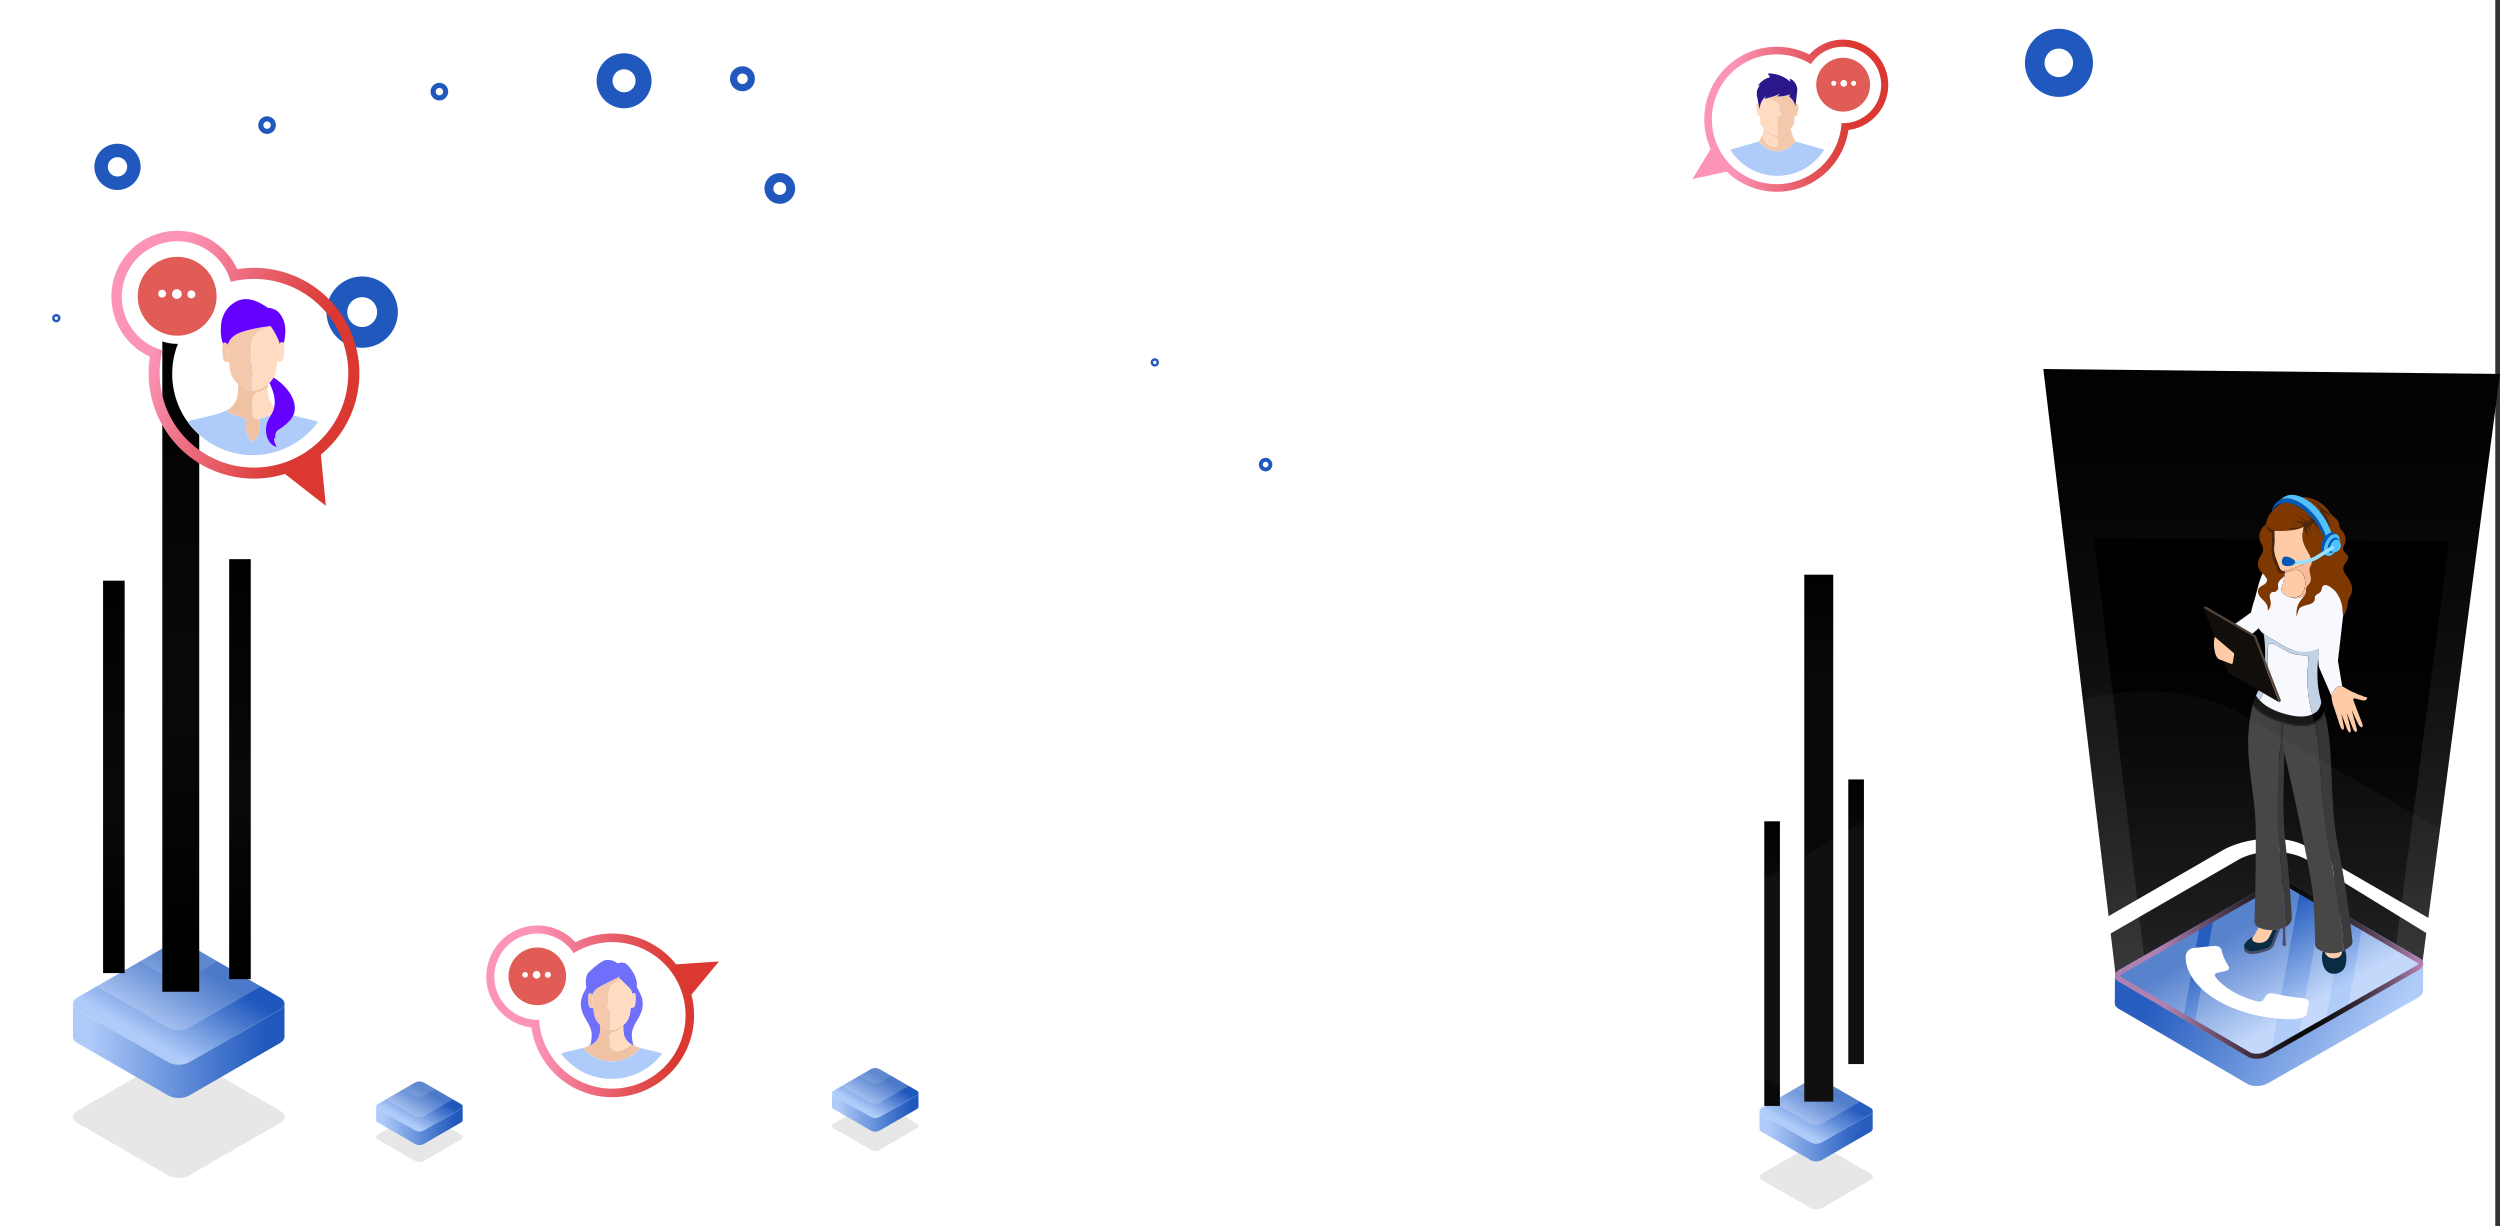 <svg xmlns="http://www.w3.org/2000/svg" xmlns:xlink="http://www.w3.org/1999/xlink" viewBox="0 0 3300.68 1619.2"><rect x="0" y="0" width="3300.68" height="1619.2" fill="#333333" stroke="none"/><defs><style>.cls-1{isolation:isolate;}.cls-11,.cls-2,.cls-3,.cls-34,.cls-35,.cls-5,.cls-50,.cls-66{fill:#fff;}.cls-3{opacity:0.07;}.cls-4{fill:#2058bd;}.cls-5{opacity:0.05;}.cls-41,.cls-42,.cls-43,.cls-46,.cls-47,.cls-48,.cls-50,.cls-58,.cls-6,.cls-7{mix-blend-mode:screen;}.cls-6{fill:url(#_ÂÁ_Ï_ÌÌ_È_ËÂÌÚ_691);}.cls-7{fill:url(#_ÂÁ_Ï_ÌÌ_È_ËÂÌÚ_732);}.cls-8{fill:none;}.cls-9{fill:url(#linear-gradient);}.cls-10{fill:url(#linear-gradient-2);}.cls-11{opacity:0.23;}.cls-12{mix-blend-mode:color-dodge;fill:url(#_ÂÁ_Ï_ÌÌ_È_ËÂÌÚ_482);}.cls-13{fill:#474763;}.cls-14{fill:#02263e;}.cls-15{fill:#ffcaa6;}.cls-16{fill:#353535;}.cls-17{fill:#424242;}.cls-18{fill:#191919;}.cls-19{fill:#282828;}.cls-20{fill:#ffd8c2;}.cls-21{fill:#f8f8ff;}.cls-22{fill:#c1d2e5;}.cls-23{fill:#d3dded;}.cls-24{fill:#7f3900;}.cls-25{fill:#f9bb9b;}.cls-26{fill:#110e0c;}.cls-27{fill:#544336;}.cls-28{fill:#4f2509;}.cls-29{fill:#0058b7;}.cls-30{fill:#50c1ff;}.cls-31{fill:#97dfff;}.cls-32{fill:#d8d8d8;opacity:0.59;}.cls-33{fill:url(#linear-gradient-3);}.cls-34{opacity:0.2;}.cls-35{opacity:0.11;}.cls-36{fill:url(#linear-gradient-4);}.cls-37{fill:url(#linear-gradient-5);}.cls-38{fill:url(#linear-gradient-6);}.cls-39{fill:url(#linear-gradient-7);}.cls-40{fill:url(#linear-gradient-8);}.cls-41{fill:url(#_ÂÁ_Ï_ÌÌ_È_ËÂÌÚ_297);}.cls-42{fill:url(#_ÂÁ_Ï_ÌÌ_È_ËÂÌÚ_297-2);}.cls-43{fill:url(#_ÂÁ_Ï_ÌÌ_È_ËÂÌÚ_297-3);}.cls-44{fill:url(#linear-gradient-9);}.cls-45{fill:url(#linear-gradient-10);}.cls-46{fill:url(#_ÂÁ_Ï_ÌÌ_È_ËÂÌÚ_182);}.cls-47{fill:url(#_ÂÁ_Ï_ÌÌ_È_ËÂÌÚ_182-2);}.cls-48{fill:url(#_ÂÁ_Ï_ÌÌ_È_ËÂÌÚ_182-3);}.cls-49{fill:url(#linear-gradient-11);}.cls-51{fill:#12b7ff;}.cls-52{fill:#f4c9ab;}.cls-53{fill:#ffdbc2;}.cls-54{fill:#afcbf9;}.cls-55{fill:#efc2a3;}.cls-56{fill:#6300ff;}.cls-57,.cls-60,.cls-63{opacity:0.82;}.cls-57{fill:url(#linear-gradient-12);}.cls-59{fill:url(#linear-gradient-13);}.cls-60{fill:url(#linear-gradient-14);}.cls-61{fill:#2b1789;}.cls-62{fill:url(#linear-gradient-15);}.cls-63{fill:url(#linear-gradient-16);}.cls-64{fill:#64d7ff;}.cls-65{fill:#706ffc;}.cls-66{opacity:0.03;}</style><linearGradient id="_ÂÁ_Ï_ÌÌ_È_ËÂÌÚ_691" x1="2999.21" y1="1402.93" x2="2999.21" y2="221.74" gradientUnits="userSpaceOnUse"><stop offset="0" stop-color="#414141"/><stop offset="0.03" stop-color="#3c3c3c"/><stop offset="0.23" stop-color="#222"/><stop offset="0.43" stop-color="#0f0f0f"/><stop offset="0.64" stop-color="#040404"/><stop offset="0.86"/></linearGradient><linearGradient id="_ÂÁ_Ï_ÌÌ_È_ËÂÌÚ_732" x1="2999.21" y1="1520.77" x2="2999.21" y2="709.86" gradientUnits="userSpaceOnUse"><stop offset="0" stop-color="#414141"/><stop offset="0.21" stop-color="#252525"/><stop offset="0.44" stop-color="#111"/><stop offset="0.65" stop-color="#040404"/><stop offset="0.86"/></linearGradient><linearGradient id="linear-gradient" x1="3036.22" y1="1350.73" x2="2946.26" y2="1194.31" gradientUnits="userSpaceOnUse"><stop offset="0.07" stop-color="#afcbf9"/><stop offset="0.55" stop-color="#507fd1"/><stop offset="0.82" stop-color="#1f58bc"/></linearGradient><linearGradient id="linear-gradient-2" x1="4275.1" y1="-3472.89" x2="4275.1" y2="-3118.29" gradientTransform="translate(2317.02 -4045.41) rotate(120.27)" gradientUnits="userSpaceOnUse"><stop offset="0.07" stop-color="#afcbf9"/><stop offset="0.59" stop-color="#5180d2"/><stop offset="0.89" stop-color="#2058bd"/></linearGradient><linearGradient id="_ÂÁ_Ï_ÌÌ_È_ËÂÌÚ_482" x1="4135.74" y1="-3434.71" x2="4352.27" y2="-3144.26" gradientTransform="translate(2317.02 -4045.41) rotate(120.27)" gradientUnits="userSpaceOnUse"><stop offset="0.02" stop-color="#ae7dad"/><stop offset="0.02" stop-color="#ad7cac"/><stop offset="0.1" stop-color="#795778"/><stop offset="0.19" stop-color="#4d384d"/><stop offset="0.27" stop-color="#2c1f2b"/><stop offset="0.34" stop-color="#140e13"/><stop offset="0.41" stop-color="#050405"/><stop offset="0.47"/><stop offset="0.53" stop-color="#0e0a0d"/><stop offset="0.64" stop-color="#312331"/><stop offset="0.79" stop-color="#6b4d6a"/><stop offset="0.95" stop-color="#ae7dad"/></linearGradient><linearGradient id="linear-gradient-3" x1="538.49" y1="1486.37" x2="570.92" y2="1432.02" xlink:href="#linear-gradient"/><linearGradient id="linear-gradient-4" x1="496.63" y1="1486.28" x2="614.71" y2="1486.28" gradientTransform="matrix(1, 0, 0, 1, 0, 0)" xlink:href="#linear-gradient-2"/><linearGradient id="linear-gradient-5" x1="1140.31" y1="1468.66" x2="1172.74" y2="1414.3" xlink:href="#linear-gradient"/><linearGradient id="linear-gradient-6" x1="1098.45" y1="1468.57" x2="1216.53" y2="1468.57" gradientTransform="matrix(1, 0, 0, 1, 0, 0)" xlink:href="#linear-gradient-2"/><linearGradient id="linear-gradient-7" x1="198.67" y1="1387.56" x2="277.96" y2="1254.66" xlink:href="#linear-gradient"/><linearGradient id="linear-gradient-8" x1="96.32" y1="1387.34" x2="385.04" y2="1387.34" gradientTransform="matrix(1, 0, 0, 1, 0, 0)" xlink:href="#linear-gradient-2"/><linearGradient id="_ÂÁ_Ï_ÌÌ_È_ËÂÌÚ_297" x1="241.33" y1="405.43" x2="236.47" y2="1244.58" gradientUnits="userSpaceOnUse"><stop offset="0"/><stop offset="0.61" stop-color="#090909"/><stop offset="1"/></linearGradient><linearGradient id="_ÂÁ_Ï_ÌÌ_È_ËÂÌÚ_297-2" x1="151.89" y1="756.35" x2="149.05" y2="1246.88" xlink:href="#_ÂÁ_Ï_ÌÌ_È_ËÂÌÚ_297"/><linearGradient id="_ÂÁ_Ï_ÌÌ_È_ËÂÌÚ_297-3" x1="318.5" y1="727.23" x2="315.46" y2="1252.21" xlink:href="#_ÂÁ_Ï_ÌÌ_È_ËÂÌÚ_297"/><linearGradient id="linear-gradient-9" x1="2377.9" y1="1500.16" x2="2420.3" y2="1429.09" xlink:href="#linear-gradient"/><linearGradient id="linear-gradient-10" x1="2323.16" y1="1500.05" x2="2477.56" y2="1500.05" gradientTransform="matrix(1, 0, 0, 1, 0, 0)" xlink:href="#linear-gradient-2"/><linearGradient id="_ÂÁ_Ï_ÌÌ_È_ËÂÌÚ_182" x1="2340.77" y1="1076.87" x2="2338.71" y2="1432.64" gradientUnits="userSpaceOnUse"><stop offset="0"/><stop offset="0.25" stop-color="#090909"/><stop offset="1" stop-color="#090909"/></linearGradient><linearGradient id="_ÂÁ_Ï_ÌÌ_È_ËÂÌÚ_182-2" x1="2451.7" y1="1021.61" x2="2449.64" y2="1377.39" xlink:href="#_ÂÁ_Ï_ÌÌ_È_ËÂÌÚ_182"/><linearGradient id="_ÂÁ_Ï_ÌÌ_È_ËÂÌÚ_182-3" x1="2403.34" y1="744.92" x2="2399.53" y2="1403.59" xlink:href="#_ÂÁ_Ï_ÌÌ_È_ËÂÌÚ_182"/><linearGradient id="linear-gradient-11" x1="1046.21" y1="389.13" x2="1403.41" y2="389.13" gradientTransform="translate(-746.99 -264.5) rotate(17.54)" gradientUnits="userSpaceOnUse"><stop offset="0.21" stop-color="#fc94b8"/><stop offset="0.45" stop-color="#ed6c7e"/><stop offset="0.7" stop-color="#df4747"/><stop offset="0.82" stop-color="#da3831"/></linearGradient><linearGradient id="linear-gradient-12" x1="181.83" y1="391.17" x2="285.99" y2="391.17" gradientTransform="translate(430.78 -19.89) rotate(56.47)" gradientUnits="userSpaceOnUse"><stop offset="0.55" stop-color="#da3831"/><stop offset="0.82" stop-color="#da3831"/></linearGradient><linearGradient id="linear-gradient-13" x1="2234.44" y1="152.74" x2="2493.01" y2="152.74" gradientTransform="matrix(1, 0, 0, 1, 0, 0)" xlink:href="#linear-gradient-11"/><linearGradient id="linear-gradient-14" x1="2397.84" y1="111.83" x2="2468.92" y2="111.83" gradientTransform="translate(2533.41 -2322.07) rotate(89.72)" xlink:href="#linear-gradient-12"/><linearGradient id="linear-gradient-15" x1="642.13" y1="1335.31" x2="949.24" y2="1335.31" gradientTransform="matrix(1, 0, 0, 1, 0, 0)" xlink:href="#linear-gradient-11"/><linearGradient id="linear-gradient-16" x1="671.4" y1="1289.12" x2="747.51" y2="1289.12" gradientTransform="translate(1922.39 456.1) rotate(84.35)" xlink:href="#linear-gradient-12"/></defs><title>c-2</title><g class="cls-1"><g id="Layer_2" data-name="Layer 2"><g id="_ÎÓÈ_1" data-name="—ÎÓÈ_1"><rect class="cls-2" width="3294.44" height="1619.2"/><path class="cls-3" d="M1670.93,626.41a13,13,0,1,1,13-13A13,13,0,0,1,1670.93,626.41Z"/><path class="cls-4" d="M1679.82,613.38a8.89,8.89,0,1,1-8.89-8.89A8.89,8.89,0,0,1,1679.82,613.38Z"/><path class="cls-2" d="M1674.65,613.38a3.72,3.72,0,1,1-3.72-3.72A3.73,3.73,0,0,1,1674.65,613.38Z"/><path class="cls-3" d="M980.24,128.16A24.18,24.18,0,1,1,1004.41,104,24.2,24.2,0,0,1,980.24,128.16Z"/><circle class="cls-4" cx="980.24" cy="103.99" r="16.5"/><path class="cls-2" d="M987.14,104a6.9,6.9,0,1,1-6.9-6.9A6.9,6.9,0,0,1,987.14,104Z"/><path class="cls-3" d="M155.13,264.94a44.68,44.68,0,1,1,44.68-44.68A44.73,44.73,0,0,1,155.13,264.94Z"/><path class="cls-4" d="M185.63,220.26a30.5,30.5,0,1,1-30.5-30.49A30.5,30.5,0,0,1,185.63,220.26Z"/><path class="cls-2" d="M167.88,220.26a12.75,12.75,0,1,1-12.75-12.75A12.75,12.75,0,0,1,167.88,220.26Z"/><circle class="cls-3" cx="478.17" cy="412.06" r="69.01" transform="translate(28.43 854.97) rotate(-85.31)"/><circle class="cls-4" cx="478.17" cy="412.06" r="47.1" transform="translate(38.43 864.9) rotate(-86.59)"/><path class="cls-2" d="M497.87,412.06a19.7,19.7,0,1,1-19.7-19.7A19.69,19.69,0,0,1,497.87,412.06Z"/><circle class="cls-3" cx="2718.15" cy="82.96" r="65.9" transform="translate(2411.27 2785) rotate(-85.27)"/><circle class="cls-4" cx="2718.15" cy="82.96" r="44.98" transform="translate(2442.71 2788.39) rotate(-85.93)"/><path class="cls-2" d="M2737,83a18.81,18.81,0,1,1-18.8-18.81A18.81,18.81,0,0,1,2737,83Z"/><path class="cls-3" d="M352.6,182.22a17,17,0,1,1,17-17A17,17,0,0,1,352.6,182.22Z"/><path class="cls-4" d="M364.22,165.2a11.62,11.62,0,1,1-11.62-11.61A11.62,11.62,0,0,1,364.22,165.2Z"/><path class="cls-2" d="M357.46,165.2a4.86,4.86,0,1,1-4.86-4.86A4.87,4.87,0,0,1,357.46,165.2Z"/><path class="cls-3" d="M580.09,138a17,17,0,1,1,17-17A17,17,0,0,1,580.09,138Z"/><path class="cls-4" d="M591.71,121a11.62,11.62,0,1,1-11.62-11.62A11.62,11.62,0,0,1,591.71,121Z"/><path class="cls-2" d="M585,121a4.86,4.86,0,1,1-4.86-4.86A4.87,4.87,0,0,1,585,121Z"/><path class="cls-3" d="M824,159.77a53.12,53.12,0,1,1,53.11-53.11A53.17,53.17,0,0,1,824,159.77Z"/><path class="cls-4" d="M860.21,106.66A36.26,36.26,0,1,1,824,70.4,36.25,36.25,0,0,1,860.21,106.66Z"/><path class="cls-2" d="M839.12,106.66A15.17,15.17,0,1,1,824,91.49,15.16,15.16,0,0,1,839.12,106.66Z"/><path class="cls-3" d="M318.75,488.78a8,8,0,1,1,8-8A8,8,0,0,1,318.75,488.78Z"/><path class="cls-4" d="M324.21,480.78a5.47,5.47,0,1,1-5.46-5.47A5.46,5.46,0,0,1,324.21,480.78Z"/><path class="cls-2" d="M321,480.78a2.29,2.29,0,1,1-2.28-2.29A2.28,2.28,0,0,1,321,480.78Z"/><path class="cls-3" d="M1524.65,486.5a8,8,0,1,1,8-8A8,8,0,0,1,1524.65,486.5Z"/><path class="cls-4" d="M1530.12,478.49a5.47,5.47,0,1,1-5.47-5.47A5.47,5.47,0,0,1,1530.12,478.49Z"/><path class="cls-2" d="M1526.94,478.49a2.29,2.29,0,1,1-2.29-2.29A2.3,2.3,0,0,1,1526.94,478.49Z"/><path class="cls-3" d="M1029.57,278.52a29.7,29.7,0,1,1,29.7-29.69A29.73,29.73,0,0,1,1029.57,278.52Z"/><path class="cls-4" d="M1049.84,248.83a20.27,20.27,0,1,1-20.27-20.28A20.27,20.27,0,0,1,1049.84,248.83Z"/><path class="cls-2" d="M1038,248.83a8.48,8.48,0,1,1-8.47-8.48A8.47,8.47,0,0,1,1038,248.83Z"/><path class="cls-3" d="M74.34,428.07a8,8,0,1,1,8-8A8,8,0,0,1,74.34,428.07Z"/><path class="cls-4" d="M79.81,420.06a5.47,5.47,0,1,1-5.47-5.46A5.47,5.47,0,0,1,79.81,420.06Z"/><path class="cls-2" d="M76.63,420.06a2.29,2.29,0,1,1-2.29-2.28A2.29,2.29,0,0,1,76.63,420.06Z"/><path class="cls-3" d="M238.8,663.55a9.92,9.92,0,1,1,9.92-9.92A9.93,9.93,0,0,1,238.8,663.55Z"/><path class="cls-4" d="M245.57,653.63a6.77,6.77,0,1,1-6.77-6.77A6.77,6.77,0,0,1,245.57,653.63Z"/><path class="cls-2" d="M241.63,653.63a2.83,2.83,0,1,1-2.83-2.83A2.83,2.83,0,0,1,241.63,653.63Z"/><path class="cls-5" d="M3077.6,1053.06c-49.81-29.34-118.49-29.34-169.29,0l-352.9,203.74c-50.8,29.33-50.8,77.07,0,106.4l352.9,203.74c50.8,29.34,133.48,29.34,169.29,0l215.84-124.61V1177.67Z"/><path class="cls-6" d="M3300.68,493.69s-83.28,633-102.19,775.38q-.57,4.35-1.07,8.07a16.51,16.51,0,0,1-4.77,3.93l-24.73,14.11-68.79,39.28-29.24,16.7L3034,1371.65l-36,20.54h0l-3.36,1.92a23.58,23.58,0,0,1-2.81,1.37c-8.62-.09-17.24-.5-25.79-1.22L2797,1295.57a11.66,11.66,0,0,1-2.6-2h0c-.48-1.92-.87-3.5-.9-3.67l-.48-4.08-95.28-798.61Z"/><path class="cls-7" d="M3233.58,715.14s-47.11,358.1-70.08,532.07c-2.82,21.29-5.27,39.84-7.22,54.62l-57.15,32.63-29.24,16.7L3034,1371.65l-36,20.54h0l-3.36,1.92a23.58,23.58,0,0,1-2.81,1.37c-7.87,3.27-18.16,3.23-24.34-.37l-1.45-.85-128.55-75-6.85-57.39-65.82-551.73Z"/><path class="cls-8" d="M3046.21,1135.44c-25.23-14.56-66.29-14.56-91.52,0l-256.58,148.14c-25.23,14.57-25.23,38.27,0,52.84l256.59,148.14c25.22,14.56,66.28,14.56,91.51,0l241.58-148.14a54.79,54.79,0,0,0,5.65-3.74v-45.36a54.79,54.79,0,0,0-5.65-3.74Z"/><path class="cls-2" d="M3287.79,1336.42l-241.58,148.14c-25.23,14.56-66.29,14.56-91.51,0l-256.59-148.14c-25.23-14.57-25.23-38.27,0-52.84l256.58-148.14c25.23-14.56,66.29-14.56,91.52,0l241.58,148.14a54.79,54.79,0,0,1,5.65,3.74v-25l-241-139.13c-21.94-21.33-82-21.33-119,0l-256.59,148.14c-36.94,21.33-36.94,56,0,77.36l256.59,148.14c37,21.33,97.06,21.33,119,0l241-139.13v-25A54.79,54.79,0,0,1,3287.79,1336.42Z"/><path class="cls-9" d="M3199.32,1272.43v.07a8.14,8.14,0,0,1-1.9,4.64,16.51,16.51,0,0,1-4.77,3.93l-24.73,14.11-11.64,6.65-57.15,32.63-29.24,16.7L3034,1371.65l-36,20.54h0l-3.36,1.92a23.58,23.58,0,0,1-2.81,1.37c-7.87,3.27-18.16,3.23-24.34-.37l-1.45-.85-128.55-75L2797,1295.57a11.66,11.66,0,0,1-2.6-2h0a7.06,7.06,0,0,1-2-4.31v0a7.53,7.53,0,0,1,0-1,7.12,7.12,0,0,1,.67-2.47,13.89,13.89,0,0,1,6-5.91l31.64-18.07,74.28-42.41,18.24-10.42,73.83-42.15c8.06-4.6,20.21-5,27.15-1l139.35,81.35,31.17,18.2a9.94,9.94,0,0,1,3.82,3.66A6.24,6.24,0,0,1,3199.32,1272.43Z"/><path class="cls-10" d="M2994.38,1430.12l198-113c4.3-2.45,6.56-5.59,6.68-8.61V1308h0l.28-35.52c-.14,3-2.4,6.12-6.68,8.57l-24.73,14.11-173.27,98.94c-8.05,4.6-20.21,5-27.15,1l-144-84L2797,1295.57c-2.93-1.71-4.46-4-4.64-6.31l-.28,35.1v.06c-.16,2.67,1.37,5.24,4.65,7.16l170.52,99.54C2974.16,1435.17,2986.32,1434.72,2994.38,1430.12Z"/><path class="cls-11" d="M3099.13,1334.46l20.19-113,75.35,44c3.22,1.88,4.75,4.4,4.65,7v.07c-.14,3-2.4,6.12-6.68,8.57l-24.73,14.11Z"/><polygon class="cls-11" points="3034 1371.65 3066.36 1190.51 3095.54 1207.54 3069.89 1351.16 3034 1371.65"/><path class="cls-11" d="M2967.5,1395.11l-70.24-41L2923.17,1209l73.83-42.16c8.06-4.6,20.21-5,27.15-1l12.94,7.55L2998,1392.2h0l-3.36,1.92C2986.6,1398.72,2974.44,1399.16,2967.5,1395.11Z"/><path class="cls-11" d="M2882.42,1345.44,2797,1295.57c-2.93-1.71-4.46-4-4.64-6.31v0a6,6,0,0,1,0-1c.21-3,2.47-6,6.66-8.38l105.91-60.47Z"/><path class="cls-12" d="M3192.55,1272.6a8.27,8.27,0,0,1-3.18,2.74l-24.72,14.11-68.79,39.28-29.24,16.7-35.89,20.49-36,20.54-1.54.89h0l-1.82,1a24.55,24.55,0,0,1-11,2.87c-3.84.14-7.33-.53-9.59-1.85l-170.52-99.54a4,4,0,0,1-1.37-1.14,1.63,1.63,0,0,1,.17-.36,8.4,8.4,0,0,1,3.17-2.73l105.92-60.47,18.25-10.42,73.83-42.16a24.68,24.68,0,0,1,11-2.87c3.83-.14,7.33.53,9.58,1.85l170.52,99.54a4,4,0,0,1,1.37,1.14,1.33,1.33,0,0,1-.16.35m5.7,3.33a7.59,7.59,0,0,0,1.08-3.43v-.07c.1-2.62-1.43-5.14-4.65-7l-170.52-99.54c-6.94-4-19.09-3.61-27.15,1L2923.17,1209l-18.25,10.42L2799,1279.91a14.79,14.79,0,0,0-5.6,5.13,7.5,7.5,0,0,0-1.06,3.25,6,6,0,0,0,0,1v0c.18,2.36,1.71,4.6,4.64,6.31l170.52,99.54c6.94,4.05,19.1,3.61,27.15-1l3.36-1.92h0l36-20.55,35.89-20.49,29.24-16.7,68.79-39.28,24.73-14.11a14.88,14.88,0,0,0,5.6-5.14Z"/><path class="cls-2" d="M3045.51,1339.12c.06-.28.13-.57.19-.85q1.23-7.38,2.71-14.72c.64-2.72-3.3-5.35-8.33-5.78l-1.44-.13c-1.71-.15-3.41-.31-5.11-.5a248.23,248.23,0,0,1-30.58-5.31c-4.27-1-8.88-.26-10.52,1.93l-.7,1c-1.31,1.81-2.61,3.62-3.87,5.44v0l-.58.84h0c-1.42,1.32-5.25,1.68-9.3.52a133,133,0,0,1-31-13c-9-5.42-16.39-11.7-21.67-18.39-1.91-2.4-1.22-4.64,1.06-5.45h0l1.44-.32h0q4.71-1.06,9.37-2.17l1.66-.38c3.76-.92,5.17-3.61,3.51-6.13a65.82,65.82,0,0,1-8.48-18.06c-.28-1-.53-2-.76-3l-.18-.85c-.64-3-5.05-5.35-9.71-5q-12.39,1.26-24.76,2.55l-1.46.11-.76,0,0,0c-5.52.9-10.43,5.23-10.5,11.72-.46,19.65,14.36,41,40.24,56.7h0l1.45.85,1.44.85h0c26.56,15.28,62.88,24.1,96.33,24,11.06,0,18.44-2.83,20-6.06l.08,0C3045.45,1339.42,3045.48,1339.27,3045.51,1339.12Z"/><path class="cls-13" d="M2962.75,1249.71v2.83a5.7,5.7,0,0,0,2.8,5,16.82,16.82,0,0,0,6.93,2.08h.66c5.33,0,20.34-3.47,23.94-6l.3-.21a15.59,15.59,0,0,0,5.27-6.88l7.8-20.31a38.64,38.64,0,0,1-3.88.94l-7,18.19a12.22,12.22,0,0,1-4.15,5.43l-.2.13c-3.17,2.2-18.29,5.71-22.47,5.38a12.41,12.41,0,0,1-9.14-4.76A4.54,4.54,0,0,1,2962.75,1249.71Z"/><path class="cls-14" d="M2962.75,1249.71a3.58,3.58,0,0,0,.85,1.86,12.41,12.41,0,0,0,9.14,4.76c4.18.33,19.3-3.18,22.47-5.38l.2-.13a12.22,12.22,0,0,0,4.15-5.43l7-18.19a40.31,40.31,0,0,1-6.12.69l-4.53,9.14a13.38,13.38,0,0,1-9.73,7.45c-5.09.83-10-.7-11.25-2-2.77-2.72-.3-5.94.9-7.21-2.62,2.44-6.47,4.08-9.38,7.29C2964.58,1244.66,2962.68,1246.86,2962.75,1249.71Z"/><path class="cls-15" d="M2975,1242.5c1.29,1.28,6.15,2.81,11.24,2a13.36,13.36,0,0,0,9.73-7.45l4.53-9.14c-.89,0-1.79,0-2.72,0a42,42,0,0,1-15.6-3.51c-2.53,4.29-5.48,10-5.73,10.33h0l-.11.11C2975.54,1235.55,2971.74,1239.36,2975,1242.5Z"/><path class="cls-13" d="M3013.4,1247.3a1.21,1.21,0,0,0,.72,1,3.9,3.9,0,0,0,3.46,0,1.22,1.22,0,0,0,.73-1,1,1,0,0,0-.19-.56c-.48-1.45-1-15.31-1-17.91a19.07,19.07,0,0,1,.86-5.55c-.34.17-.67.35-1,.51-1.09.51-2.25,1-3.51,1.47a19.09,19.09,0,0,1,.72,4.64c0,2.18-.32,15.7-.69,17A1,1,0,0,0,3013.4,1247.3Z"/><path class="cls-14" d="M3066.43,1271.06a23.68,23.68,0,0,0,4,9.55l.06.08a14.22,14.22,0,0,0,11.86,4.93,16.33,16.33,0,0,0,9.34-3.41c4.46-3.56,5.51-8.6,6-14,.06-.71.1-1.43.13-2.14a32.91,32.91,0,0,0-1.79-11.89c-.62.35-1.28.67-2,1l-.39.17c-.41.19-.82.38-1.26.56l-.18.06a9.21,9.21,0,0,1-3.68,7.15c-4,2.83-15.23,4.31-19-6.07-.3-.08-.6-.17-.89-.27-.64-.2-1.26-.42-1.84-.64A30.58,30.58,0,0,0,3066.43,1271.06Z"/><path class="cls-15" d="M3069.48,1257c3.76,10.38,14.94,8.9,19,6.07a9.21,9.21,0,0,0,3.68-7.15,34.76,34.76,0,0,1-22.67,1.08Z"/><path class="cls-15" d="M3078.24,919.05h0c-.11,7.08,3.68,16.25,3.68,16.25l7.63,23.13c1.79,5.2,4,5,4,5,1.67-.2.84-5.07.84-5.07l-3.13-16.32,7.72,21.18c2.17,4.16,3.33,3.85,3.33,3.85,2-.58,1.14-4.76,1.14-4.76l-5.37-21.94,9.08,23.05c1.57,2.76,3.24,3,3.24,3,2-.07,1.27-3.7,1.27-3.7l-6.78-25.53c.35.8,6,13.7,8.23,18s4.79,5.23,4.79,5.23c2.09-.74,1.21-4.25,1.21-4.25l-11.74-30.7c-1.39-2.74.9-3.61.9-3.61l10.54,2.76c6.26,1.48,6.72-3.91,6.72-3.91-2.71.7-23.06-8.82-23.06-8.82l-10.22-5.95C3082.23,905.53,3079,915.67,3078.24,919.05Z"/><path class="cls-16" d="M3055.87,955.49a286.74,286.74,0,0,1,6.19,41.35c.64,9.77,1.66,24.13,2.7,38.29a878.83,878.83,0,0,0,11.79,92.45s4.37,24.08,8.72,51.8c.69,4.33,1.38,8.75,2,13.18l.75,5.08c.2,1.37.41,2.73.59,4.09s.4,2.73.59,4.08c.22,1.65.45,3.29.68,4.92.66,4.81,1.27,9.49,1.8,14,.14,1.24.28,2.47.43,3.67.1,1,.21,1.91.31,2.84s.23,2.16.33,3.2c0,.24.06.47.07.71q.33,3.24.57,6.2c.09,1.13.17,2.24.24,3.3,0,.33,0,.65.07,1v0c.05.82.09,1.63.13,2.4v.09c0,.45,0,.89.06,1.32,0,.26,0,.51,0,.76,0,.51,0,1,0,1.51,0,.33,0,.66,0,1v0c0,.75,0,1.45,0,2.11v.37c.69-.33,1.35-.65,2-1,.89-.47,1.72-1,2.5-1.45a39.89,39.89,0,0,0,4.87-3.66,7.8,7.8,0,0,0,2.6-6.68q-2.57-24-6.12-49.08c-4.18-29.45-9.08-57.55-14.49-84.24-5.12-31.1-6-61.91-7.28-93.29-.94-23.85-2.29-48-8.1-71.2-.13-.54-.35-1.39-.58-2.28C3069.19,942.72,3066.16,950.94,3055.87,955.49Z"/><path class="cls-17" d="M2978.05,1089.06c1,33.15-1.12,119-1.52,126.67a8.73,8.73,0,0,0,5.06,8.44l.54.24a42,42,0,0,0,15.6,3.51c.93,0,1.83,0,2.72,0a40.31,40.31,0,0,0,6.12-.69,38.64,38.64,0,0,0,3.88-.94c1.07-.31,2.08-.65,3-1,1.26-.46,2.42-1,3.51-1.47,0-.16,0-.34,0-.53.73-16.06-6.4-90.84-6.4-90.84l-3.14-45.6,1.51-82.06c0-1.89.12-3.66.25-5.35,0-.28,0-.56.05-.84s0-.54,0-.8c.08-1.07.18-2.09.27-3,.19-1.8.39-3.44.61-4.88.05-.4.12-.78.17-1.16s.08-.54.13-.79c.51-3.08,1-5.09,1.17-5.8a54.79,54.79,0,0,0,4.11,12v-.27c10.51,41.63,36.55,166,38.18,188.25,1.65,22.53,2.47,44,2.67,64.31a7.73,7.73,0,0,0,3.62,6.52,37.27,37.27,0,0,0,6.49,3.23c.58.22,1.2.44,1.84.64.29.1.59.19.89.27a34.76,34.76,0,0,0,22.67-1.08l.18-.06c.44-.18.85-.37,1.26-.56l.39-.17v-.37c0-.66,0-1.36,0-2.11v0c0-.32,0-.65,0-1,0-.49,0-1,0-1.51,0-.25,0-.5,0-.76,0-.43,0-.87-.06-1.32V1248c0-.77-.08-1.58-.13-2.4v0c0-.31,0-.63-.07-1-.07-1.06-.15-2.17-.24-3.3q-.24-3-.57-6.2c0-.24,0-.47-.07-.71-.1-1-.21-2.12-.33-3.2s-.21-1.87-.31-2.84c-.15-1.2-.29-2.43-.43-3.67-.53-4.46-1.14-9.14-1.8-14-.23-1.63-.46-3.27-.68-4.92-.19-1.35-.38-2.72-.59-4.08s-.39-2.72-.59-4.09l-.75-5.08c-.66-4.43-1.35-8.85-2-13.18-4.35-27.72-8.72-51.8-8.72-51.8a878.83,878.83,0,0,1-11.79-92.45c-1-14.16-2.06-28.52-2.7-38.29a286.74,286.74,0,0,0-6.19-41.35,32.32,32.32,0,0,1-7.8,2.34,65.26,65.26,0,0,1-18.7,0c-.67-.08-1.38-.2-2.12-.33l-1.43-.27c-1.38-.29-2.83-.62-4.34-1-.49-.11-1-.24-1.47-.38-.78-.2-1.58-.42-2.37-.65s-1.61-.44-2.42-.67l-1.2-.36-2.62-.81q-2.37-.74-4.55-1.45a84.53,84.53,0,0,1-23.63-12c-4.34-3.18-8.2-6.69-8.81-9.42a14.93,14.93,0,0,0-.88,2.79c-6.79,30.35-6.2,53.84-3.28,81C2972.91,1039.12,2977.32,1064.08,2978.05,1089.06Z"/><path d="M3052.93,943.06s1,3.85,2.42,10a28.76,28.76,0,0,0,5.38-3.17,20.46,20.46,0,0,0,7.6-11.51h0a103.41,103.41,0,0,0-3.68-10.85v0c-.86,4.56-2.9,9.64-6.76,12.55a26.73,26.73,0,0,1-4.8,2.85Z"/><path class="cls-18" d="M2975,928c7.87,11.54,21.78,18.67,34.7,22.86,2.5.81,5.16,1.62,7.91,2.35,1.93.53,3.91,1,5.92,1.42.49.1,1,.21,1.51.3l1.42.28,1.69.28,1.46.22c1,.13,2,.25,3.07.36l1.53.13a50.74,50.74,0,0,0,13.36-.6,33.41,33.41,0,0,0,4.19-1.07,29.14,29.14,0,0,0,3.6-1.4c-1.39-6.19-2.42-10-2.42-10-12.62,5.75-29,2-41.52-2.1s-26-11.14-32.89-22.85c0,0,0,0,0,0a0,0,0,0,1,0,0,.66.66,0,0,0,0,.11c-.18.42-.76,1.83-1.57,4.11C2976.34,923.86,2975.69,925.75,2975,928Z"/><path class="cls-16" d="M3010.61,1132.41s7.13,74.78,6.4,90.84c0,.19,0,.37,0,.53.34-.16.67-.34,1-.51.15-.07.3-.14.44-.22a13.46,13.46,0,0,0,7.28-12.67q-1.53-28.47-4.28-58.78-1.52-16.53-3.32-32.48a521.32,521.32,0,0,1-3.26-68.42c.42-21.36.93-44.79.93-56.62v-.27a74.89,74.89,0,0,1-1.83-17c.12-7.1.93-17.88,1.26-22.25.11-1.2.18-1.91.18-1.94l-.66-.2-.34-.1-.85-.25c-.71-.2-1.41-.42-2.1-.64,0,0,0,.76,0,2-.11,4.23-.36,14.45-.48,21.52,0,.49,0,1,0,1.47a66.26,66.26,0,0,1-.43,11.53c-.05.25-.09.52-.13.79s-.12.76-.17,1.16c-.22,1.44-.42,3.08-.61,4.88-.09,1-.19,2-.27,3,0,.26,0,.54,0,.8s0,.56-.05.84c-.13,1.69-.21,3.46-.25,5.35l-1.78,39.76A529.07,529.07,0,0,0,3010.61,1132.41Z"/><path class="cls-19" d="M2975,928c7.87,11.54,21.78,18.67,34.7,22.86,2.5.81,5.16,1.62,7.91,2.35,1.93.51,3.91,1,5.92,1.42.49.1,1,.21,1.51.3l1.42.28,1.69.28,1.46.22c1,.13,2,.25,3.07.36l1.53.13a50.74,50.74,0,0,0,13.36-.6c.7-.15,1.42-.3,2.12-.48s1.38-.37,2.07-.59a29.14,29.14,0,0,0,3.6-1.4,28.76,28.76,0,0,0,5.38-3.17,20.46,20.46,0,0,0,7.6-11.51l1,3.84v0c-.17.44-3.2,8.66-13.48,13.2a32.53,32.53,0,0,1-7.81,2.35,65.62,65.62,0,0,1-18.69,0c-6-.78-15.38-3.59-22.52-5.92a84.26,84.26,0,0,1-23.63-12c-4.34-3.18-8.21-6.69-8.82-9.42Z"/><polyline class="cls-20" points="3005.98 847.49 3005.88 847.49 3005.48 847.19 3004.57 846.68 3004.47 846.68 3003.96 846.38"/><path class="cls-21" d="M3053,943.09c-12.63,5.76-29.1,1.92-41.53-2.13-10.11-3.23-20.92-8.48-28.09-16.57,12.53-19.6,9.9-63.15,10.81-70.73.61-5.46,5.25-4.35,8-3.24l1.11.71.11.1v-.3l.6.3c.3.2.61.3.91.51a5.73,5.73,0,0,1,.81.5c2.83,1.62,13.94,7.88,15,8.39a50.82,50.82,0,0,0,22.53,4.45,4.69,4.69,0,0,1,4.75,5c-.61,6.06-1.52,15.56-1.62,19.5-.1,2-.2,3.94-.2,6v.1a9.43,9.43,0,0,1,.1,1.72c0,.81.1,1.62.1,2.53.3,6.16.61,12.33,1.42,18.39A159.17,159.17,0,0,0,3053,943.09Z"/><path class="cls-15" d="M3041.25,781.2a14.68,14.68,0,0,1-9.3,7.08,34.36,34.36,0,0,1-8.49.2h-.1a29.27,29.27,0,0,1-6.87-3.33,3.49,3.49,0,0,1-.91-.81,6.4,6.4,0,0,1-2.12-2.23,9.08,9.08,0,0,1-1.42-5.35,70.31,70.31,0,0,0,3.95-16.47,21.06,21.06,0,0,0,.1-4.25c2.12-.1,5.35-1,10.1-2.62a7,7,0,0,1,1.52-.51c2.93-.81,9-1.52,12.53,4.65C3044.89,765.84,3044,774.23,3041.25,781.2Z"/><path class="cls-22" d="M2983.08,828.67a0,0,0,0,0,0,0h0Z"/><path class="cls-23" d="M3008.11,746.14a3.46,3.46,0,0,0-.91.4,11.18,11.18,0,0,0-2.13,1.11c-.5.21-.81.51-1.11.61l-.2.2a9.09,9.09,0,0,0-.81.71c-.71.81-1.42,1.52-1.92,2.12-6,7.28-8,15.16-9.09,19.91-.21.61-.71,3.23-1.62,8.49a107.51,107.51,0,0,1-2.83,12.73,49.09,49.09,0,0,1-2.22,6.16c-.31.41-.61.81-1,1.42a15,15,0,0,0-.91,1.41c-.31.51-.61,1.12-.91,1.72a11.94,11.94,0,0,0-.91,2,13.87,13.87,0,0,0-.91,2.23,27.09,27.09,0,0,0-1.21,5.35c-.11.51-.11,1-.21,1.52a27.72,27.72,0,0,0-.1,2.93,29.54,29.54,0,0,0,2.43,10.81,23.19,23.19,0,0,1-3.34-9.4,27.17,27.17,0,0,1,3.54-17.38c.61-1.41,1.21-2.83,1.72-4.24a84.31,84.31,0,0,0,3.53-12.23c1.42-7.07,2.83-14.25,5.36-21.12,2.63-7.28,6.87-14.85,14.15-18.09a.35.35,0,0,1,.2-.1c.1-.1.2-.1.3-.2h.21c.1-.1.1-.1.2-.1a.77.77,0,0,1,.3-.1c0,.1,0,.1.1.2C3007.9,745.53,3008,745.84,3008.11,746.14Z"/><path class="cls-22" d="M3076.31,781.3a16.48,16.48,0,0,0-8.69,6.47,32.49,32.49,0,0,0-4.24,10v.1c0,.1-.1.2-.1.3-2.33,9.4-4.85,35.77-5.86,47.29a13.75,13.75,0,0,1-8.59,11.72c-6.37,2.43-13.85,2-17.48,1.52-.91-.1-1.62-.2-2-.2a29.43,29.43,0,0,1-4.14-1c-.2-.1-.5-.1-.71-.21-.9-.3-1.81-.6-2.72-1s-1.82-.81-2.63-1.22h-.1c-.21-.1-.3-.2-.51-.3,0,0-10.1-5.86-10.61-6.17-.2-.1-1-.6-1.92-1.11h-.1c-.1-.1-.3-.1-.4-.2v-.1l-.91-.51a1.63,1.63,0,0,0-.61-.3v-.1l-7.58-4.35a54.48,54.48,0,0,1-7.78-5c.3,1.92.51,3.84.81,5.76a169.53,169.53,0,0,1,1,27.89c-.1,2.53-.2,4.85-.5,7.18-1.42,15.56-5.06,26.67-8.19,33.75a70.1,70.1,0,0,1-3.23,6.67v.1a30.94,30.94,0,0,0,4.85,6.16c12.53-19.6,9.9-63.15,10.81-70.73.61-5.45,5.25-4.35,8-3.24l1.11.71.11.1,1.41.91.51.3c2.32,1.42,6,3.34,6.66,3.64.21.1,4.65,2.53,5.66,3l3,1.52a50.82,50.82,0,0,0,22.53,4.45,4.69,4.69,0,0,1,4.75,5c-.61,6.06-1.52,15.56-1.62,19.5-.1,2-.2,3.94-.2,6v.1a169.46,169.46,0,0,0,1.62,22.64,159.17,159.17,0,0,0,5.25,24.76.1.1,0,0,1,.1-.11,28.16,28.16,0,0,0,4.85-2.82c3.84-2.93,5.86-8,6.77-12.53v-.11c-.6-4-1.82-8-2.62-12-3.34-15.46-2.63-31.33-1.52-47.09,0-.81.1-1.72.1-2.53v-.5c.1-.71.1-1.32.2-2,1.32-18.49,2.73-37,4-55.58.41-6.37,1-13,4.25-18.49s10-9.1,16.37-7.38v-.1C3082.68,779.89,3078,780.8,3076.31,781.3Z"/><line class="cls-8" x1="3002.68" y1="704.68" x2="3003.31" y2="704.25"/><line class="cls-8" x1="2998.49" y1="707.57" x2="2998.97" y2="707.24"/><path class="cls-24" d="M2992.34,691.57c5-13.84,13.64-19.6,13.64-19.6a27.86,27.86,0,0,0-5.66,8.79,50.23,50.23,0,0,0-1.81,11.22c-.21,3.94-.51,5.65.6,7,.81,1.11,2.12,1.31,3.54,1.51v.31a6.18,6.18,0,0,1-1.32-.41,6.37,6.37,0,0,1-.7-.2C2997.7,699.05,2992.85,696.62,2992.34,691.57Z"/><path class="cls-24" d="M3082,736.34v.1c-1.41,9.29-7.68,20.11-15.25,30.21A258.88,258.88,0,0,1,3036,800.3c.09-.2.6-1.11,1.31-2.52,1.41-2.83,3.94-7.78,6.56-13.55,2.53-5.45,5.26-11.72,7.38-17.78,3-8.29,2.43-17.58.41-26.37-.1-.31-.21-.71-.3-1a126.54,126.54,0,0,0-7.49-21.22,35.81,35.81,0,0,1-2.52-21.82,4.59,4.59,0,0,1,.1-.51,1.21,1.21,0,0,1,.1-.5l-.6.3a3.61,3.61,0,0,0-.91.51,1.42,1.42,0,0,0-.61.2.76.76,0,0,1-.5.2c-.11,0-.21.1-.31.2a1.69,1.69,0,0,0-.5.2,7.76,7.76,0,0,1-.81.31l-.1.1a13.35,13.35,0,0,0-1.52.5,3.9,3.9,0,0,1-1,.41,6.68,6.68,0,0,1-2,.6c-.1.1-.1.1-.2.1a12.49,12.49,0,0,1-2.83.71,36.18,36.18,0,0,1-6.57.91,130.25,130.25,0,0,1-16.67.71h-1a23.18,23.18,0,0,1-2.73-.2,6.18,6.18,0,0,1-1.32-.41,6.37,6.37,0,0,1-.7-.2c-2.93-1.11-7.78-3.54-8.29-8.59a10.25,10.25,0,0,1,.2-3.84c1.82-7.28,9.5-17.88,21.42-24.66a3.46,3.46,0,0,1,1.22-.6,46.76,46.76,0,0,1,17.48-5.56l-.1.1a36.78,36.78,0,0,1,13.34-.2,45.21,45.21,0,0,1,25.26,13.64,33.54,33.54,0,0,1,7.58,13,1.27,1.27,0,0,1,.1.6C3085.31,707.34,3085,724.21,3082,736.34Z"/><path class="cls-25" d="M3051.66,740.08a28.09,28.09,0,0,1-2.93,1.51c-.41.2-.91.51-1.42.71-.81.4-1.61.81-2.52,1.21a29.77,29.77,0,0,1-3.13,1.42l-.11.1c-5.66,2.42-11.72,4.75-15.46,6.06a31.8,31.8,0,0,1-3,1c-.1,0-.3.1-.4.1-1,.3-2,.51-3,.81a20.26,20.26,0,0,1-2.62.51l-1.21.3a5.56,5.56,0,0,1,.3,2.22c3.71,0,12-3.26,11.62-3.13,2.93-.81,9-1.52,12.53,4.65,4.6,8.2,3.74,16.48,1.08,23.41-2.12,3.57-5.12,6.35-9.37,7.31a34.36,34.36,0,0,1-8.49.2,11.48,11.48,0,0,0,2.63.81h.1a12.13,12.13,0,0,0,1.82.4,17.91,17.91,0,0,0,15.86-5.46c2.53-5.45,5.26-11.72,7.38-17.78C3054.29,758.16,3053.68,748.87,3051.66,740.08Z"/><path class="cls-24" d="M3002.88,781.25c-.57.12-1.14.2-1.69.33h0l0-.54a.62.62,0,0,1,0-.13c0-.22,0-.45-.07-.67h0l-.09-.68q0-.33-.09-.69c0-.36-.11-.73-.17-1.11,0-.15,0-.31-.07-.46-.76-4.66-2.18-10.32-4.36-19.5-.06-.29-.13-.59-.2-.88-.47-2-1-4.08-1.5-6.38-.26-1.15-.54-2.34-.82-3.58-.9-3.94-1.81-8.39-2.93-13.34a90,90,0,0,1,.71-40.12l0,.07c.41.63.85,1.36,1.3,2.11,1.51,2.52,3.19,5.36,4.82,5.91a1.85,1.85,0,0,0,.7.2,6.47,6.47,0,0,0,1.32.4,59,59,0,0,0,0,7.48c.4,5.15-.31,10.51-.31,15.76a28.66,28.66,0,0,0,1,9.3,62.22,62.22,0,0,0,2.12,6.26c.2.41.5,1.32.9,2.23a1.91,1.91,0,0,0,.21.5c.9,2.53,2.22,5.86,2.52,6.58.09.21.18.43.28.64.22.48.46,1,.74,1.47a.45.45,0,0,0,0,.08v0s0,.11.09.21c0,.37.12,1.15.15,2.28C3007.6,759.21,3007.26,768.47,3002.88,781.25Z"/><path class="cls-15" d="M3051.66,740.08a28.09,28.09,0,0,1-2.93,1.51c-.41.2-.91.51-1.42.71-.81.4-1.61.81-2.52,1.21a29.77,29.77,0,0,1-3.13,1.42l-.11.1c-5.66,2.42-11.72,4.75-15.46,6.06a31.8,31.8,0,0,1-3,1c-.1,0-.3.1-.4.1-1,.3-2,.51-3,.81a20.26,20.26,0,0,1-2.62.51l-1.21.3h-.11c-.4,0-.6.1-.91.1a2.23,2.23,0,0,1-.81.1,1.48,1.48,0,0,1-.7-.1.64.64,0,0,1-.41-.1,3.33,3.33,0,0,0-.6-.3,9.88,9.88,0,0,1-3.14-4.65c-.3-.71-1.61-4-2.52-6.57a1.72,1.72,0,0,1-.2-.51c-.41-.91-.71-1.82-.91-2.22a62.4,62.4,0,0,1-2.12-6.27,28.88,28.88,0,0,1-1-9.29c0-5.26.71-10.61.31-15.77-.1-2,0-7,0-7.47a23.18,23.18,0,0,0,2.73.2h1a130.25,130.25,0,0,0,16.67-.71,36.18,36.18,0,0,0,6.57-.91,12.49,12.49,0,0,0,2.83-.71c.1,0,.1,0,.2-.1a3.62,3.62,0,0,0,1-.2,4.25,4.25,0,0,0,1-.4,3.9,3.9,0,0,0,1-.41,13.35,13.35,0,0,1,1.52-.5l.1-.1a7.76,7.76,0,0,0,.81-.31,1.69,1.69,0,0,1,.5-.2c.2,0,.31-.1.41-.1s.3-.2.4-.3a1.42,1.42,0,0,1,.61-.2,3.61,3.61,0,0,1,.91-.51l.6-.3a1.21,1.21,0,0,0-.1.5,4.59,4.59,0,0,0-.1.51,35.81,35.81,0,0,0,2.52,21.82,126.54,126.54,0,0,1,7.49,21.22C3051.45,739.37,3051.56,739.77,3051.66,740.08Z"/><polygon class="cls-26" points="2909.04 802.47 2942.38 888.67 2944.74 890.04 3009.05 927.17 3007.38 922.83 2977.97 846.76 2975.72 840.97 2960.38 832.12 2957.45 830.42 2913.26 804.91 2909.04 802.47"/><polygon class="cls-27" points="2909.04 802.47 2913.26 804.91 2957.45 830.42 2960.38 832.12 2975.72 840.97 2977.97 846.76 3007.38 922.83 3009.05 927.17 3011.6 925.27 2979.14 841.34 2978.26 839.06 2961.19 829.14 2960.18 828.55 2911.79 800.43 2909.04 802.47"/><path class="cls-15" d="M2949.7,863.78l-1.76,11.2a1.84,1.84,0,0,1-2.47,1.44l-15.83-6a13.52,13.52,0,0,1-4.69-7c-1.43-5.27-3.17-14.42-.76-22.51l24.89,21.17A1.85,1.85,0,0,1,2949.7,863.78Z"/><path class="cls-28" d="M3015.79,753.82h-1v.12l-.36,0a4.38,4.38,0,0,1-2.77-1.12,11.53,11.53,0,0,1-2.53-4c-.29-.71-1.62-4-2.52-6.57a1.91,1.91,0,0,1-.21-.5c-.4-.92-.7-1.83-.9-2.23-.81-2-1.52-4.15-2.13-6.26a29,29,0,0,1-1-9.31c0-5.25.71-10.6.31-15.76a51.88,51.88,0,0,1,0-5.76v-.1a8.75,8.75,0,0,1,0-1.62,5.79,5.79,0,0,1-1.32-.4c-.3-.1-.5-.1-.71-.2-2.51-.95-6.46-2.89-7.83-6.63a7.59,7.59,0,0,1-.45-2c-.6,1.52-.35.14-.76,1.95v0a7.83,7.83,0,0,0,1.34,4.45,9.75,9.75,0,0,0,4.78,3.57,1.85,1.85,0,0,0,.7.2,6.47,6.47,0,0,0,1.32.4,59,59,0,0,0,0,7.48c.4,5.15-.31,10.51-.31,15.76a28.66,28.66,0,0,0,1,9.3,62.22,62.22,0,0,0,2.12,6.26c.2.41.5,1.32.9,2.23a1.91,1.91,0,0,0,.21.5c.9,2.53,2.22,5.86,2.52,6.58.09.21.18.43.28.64a14.68,14.68,0,0,0,.75,1.55v0l.2.33c0-.05-.08-.07-.11-.12,0,.37.12,1.15.15,2.28.15,4.22-.19,13.48-4.57,26.26a8.81,8.81,0,0,0,1.79-.55,1.83,1.83,0,0,0,.08-.25c.15-.47.31-.94.46-1.42l.11-.33c.2-.6.41-1.21.62-1.82,0-.06,0-.13.07-.2.14-.4.29-.82.45-1.22.33-.93.68-1.84,1-2.74h0a7.79,7.79,0,0,1,.78-4.35A13.13,13.13,0,0,1,3012,764a17,17,0,0,1,1.69-2.11l2.32-1.62c.07-.62.11-1.2.15-1.72h0A12.36,12.36,0,0,0,3015.79,753.82Z"/><path class="cls-21" d="M3094.2,807.37l-7.48,65,5.56,33.55c-10-.4-13.24,9.8-14.05,13.14l-15.46-35.67a20.24,20.24,0,0,1-1.61-6.47l-.61-8.49c0-.8.1-1.72.1-2.52v-.51l.41-9-6.68,2.22a43.28,43.28,0,0,1-29.19-1.11c-.21-.1-.51-.1-.72-.21-.9-.3-1.82-.6-2.72-1s-1.83-.82-2.63-1.22h-.1c-.21-.1-.3-.2-.5-.3,0,0-10.11-5.86-10.62-6.17-.2-.1-1-.6-1.92-1.11h-.1c-.1-.1-.3-.1-.4-.2v-.1l-.92-.5h-.09l-.51-.31v-.1l-7.58-4.35a55.37,55.37,0,0,1-7.78-5c-.1-.3-2.12-1.82-3-2.72-.1-.11-.1-.21-.2-.31l-.1-.1c-.41-.51-.91-1-1.32-1.62-.6-.91-1.21-1.81-1.71-2.73l-8.42,7.08-22.59-13.13,20.6-14.76c.2-.81.4-1.72.6-2.63.61-2.22,1.22-4.55,1.82-6.87,1.32-4.75,1.82-5.86,3-9.91,1-3.53.81-3.22,2.83-10.5,1.72-6.57,2.63-9.91,3.44-12.23.42-.92,1.6-4.81,3.6-9.18.41-.9.86-1.83,1.35-2.75a41.94,41.94,0,0,1,5.25-7.57c.28,1.24.56,2.43.82,3.58.14.57.27,1.14.39,1.69.39,1.65.75,3.22,1.11,4.69.07.29.14.59.2.88.27,1.15.53,2.24.78,3.28,1.49,6.26,2.56,10.72,3.26,14.42.12.62.22,1.22.32,1.8,0,.15.06.31.07.46.06.38.12.75.17,1.11s.07.47.09.69l.09.68h0c0,.22,0,.45.07.67a.62.62,0,0,0,0,.13c0,.18,0,.36.06.54.55-.13,1.12-.21,1.69-.33a8.81,8.81,0,0,0,1.79-.55,1.83,1.83,0,0,0,.08-.25c.15-.47.31-.94.46-1.42l.11-.33c.2-.6.41-1.21.62-1.82,0-.06,0-.13.07-.2.14-.4.29-.82.45-1.22.33-.93.68-1.84,1-2.74h0a7.79,7.79,0,0,1,.78-4.35A13.13,13.13,0,0,1,3012,764a17,17,0,0,1,1.69-2.11v-.3l.67-4.51a2,2,0,0,1,1.27.59,2.49,2.49,0,0,1,.53.87h0c0,.52-.08,1.1-.15,1.72v.08a69.48,69.48,0,0,1-3.94,16.39,9.09,9.09,0,0,0,1.42,5.36,6.43,6.43,0,0,0,2.13,2.23,3.11,3.11,0,0,0,.9.8,30,30,0,0,0,9.6,4.15h.1a12,12,0,0,0,1.83.4,17.94,17.94,0,0,0,15.86-5.45c.5-.51,1-1.11,1.51-1.72,10.21-12.33,16.88-16,19.81-17,.1.1.7.5,1.11.81a1.66,1.66,0,0,0,.41.3l14.85,11.82,1.61,1.32,1.52,1.21.81.81v.1h.1c.1.2.31.4.51.71s.4.51.6.8.41.51.61.71A34.91,34.91,0,0,1,3094.2,807.37Z"/><path class="cls-24" d="M3016,760.36c-.64,1.17-2.32,2.25-4,3.65a13.13,13.13,0,0,0-3.69,4.35,7.79,7.79,0,0,0-.78,4.35h0c.2,2.17.89,4-.59,6.11a5.26,5.26,0,0,1-2.24,1.87,8.81,8.81,0,0,1-1.79.55c-.57.12-1.14.2-1.69.33h0a5.41,5.41,0,0,0-3.61,2c-3.21,4.37,2.63,10.62-.66,18.22a14,14,0,0,1-3.1,4.46,13.11,13.11,0,0,0-1.28-8.3c-1.91-3.65-5.42-6.17-8.11-9.31s-4.57-7.75-2.53-11.35c1.51-2.65,4.63-3.83,7.21-5.46s5-4.73,3.72-7.52a15.1,15.1,0,0,0-1.62-2.35c-.64-.88-1.09-1.89-1.79-2.72a15,15,0,0,0-2.26-2l-.25-.2a17,17,0,0,1-4-20.39c1.32-2.47,3.26-4.6,4.26-7.2a11.12,11.12,0,0,0,.39-6.65c-.66-2.59-2.23-4.85-3.26-7.32a19.22,19.22,0,0,1,7.49-23.11l-.58-2.57a6.07,6.07,0,0,1,1.52,3c0,.22,0,.44,0,.66,0,.71.07,1.43.09,2.14s0,1.56,0,2.34c0,10.37-1.34,20.92,2.1,30.63,2,5.68,5.58,10.7,7.64,16.36.94,2.57,1.58,5.29,3,7.65a10.33,10.33,0,0,0,1.84,2.34,7,7,0,0,0,4.65,2.09,16.59,16.59,0,0,1,2.23,0,2,2,0,0,1,1.27.59,2.49,2.49,0,0,1,.53.87h0a2.68,2.68,0,0,1,.11.49A2,2,0,0,1,3016,760.36Z"/><path class="cls-24" d="M3074.69,676l9.66,9a12.54,12.54,0,0,1,3.13,3.8c1,2.14.65,4.66,1.34,6.9.93,3,3.5,5.14,5.27,7.73a16.1,16.1,0,0,1,1.63,14.72c-1,2.53-2.68,5.08-2.06,7.73.82,3.49,5.22,5.11,6.3,8.53,1.57,5-4.54,8.89-5.85,13.92-1.39,5.31,2.77,10.25,5.91,14.75,4.25,6.12,7.05,14.07,4.34,21-.93,2.37-2.44,4.47-3.35,6.84-1.11,2.91-1.27,6.08-1.83,9.14a34.27,34.27,0,0,1-5.75,14c-.24-4.1-.73-8.18-1-12.27-.15-2.54-2.72-10.79-3.67-12.34-1.67-2.76-3-5.77-5-8.26a27.5,27.5,0,0,0-8.33-7c-3.38-1.83-7.59-2.84-9.34.58-1,1.93-.79,4.33-1.94,6.16-1.84,2.92-6.49,3.43-7.67,6.67-.52,1.42-.19,3-.52,4.48-.73,3.37-4.45,5.09-7.76,6s-10.46,2.58-12.37,5.45c-1.79,2.71-3.84,11-3.84,11-.6-14.16,2.95-18.36,6.88-23.63,2.18-2.92,5.19-5.55,5.66-9.16.23-1.76-.2-3.6.26-5.32.75-2.89,3.7-4.63,5.15-7.24,3.31-6-2.28-13.64-.19-20.17.77-2.39,2.54-4.45,2.82-7,.25-2.17-.68-4.29-1.67-6.24-3.17-6.24-7.22-12.08-9.54-18.68s-2.65-14.44,1.38-20.17a28.11,28.11,0,0,1,5.77-5.65,156.9,156.9,0,0,1,26.27-16.82"/><path class="cls-28" d="M3050.1,675a22,22,0,0,0-2.12-1.43C3048.66,673.94,3049.39,674.52,3050.1,675Z"/><path class="cls-28" d="M3069.42,678.89a13.49,13.49,0,0,0-3.12-2.31,12.91,12.91,0,0,1,3.22.8c4.63,1.82,7.93,6.28,7.93,6.28-3.09-10.14-11.92-11.46-11.92-11.46a21.12,21.12,0,0,0-4.67-6.19,22.66,22.66,0,0,0-14.5-5.64c1.28.29,9.79,2.37,14.1,7.65a10.84,10.84,0,0,1,2.95,6.71,8.76,8.76,0,0,1-.26,2.28,21.11,21.11,0,0,0-3-4.06,21.33,21.33,0,0,0-9.56-5.74c.58.21,8.84,3.18,9.79,9.8a9.17,9.17,0,0,1-.2,3.56,27.24,27.24,0,0,0-4.36-6.24,28.34,28.34,0,0,0-13.49-7.92c4.67,2,13.2,6.4,15.44,14.63.13.5.24,1,.33,1.55-.39-.56-.81-1.12-1.27-1.68a28.79,28.79,0,0,0-6.74-5.92c2.22,1.66,4.83,4.3,5.46,8a8.53,8.53,0,0,1,.13,1.27,39.86,39.86,0,0,0-6.84-7.52c-10.35-8.73-22.25-9.4-22.36-9.06s16,2.09,24.84,14.64a28,28,0,0,1,2.08,3.42,24.32,24.32,0,0,0-9.53-4.9,10.35,10.35,0,0,1,5.91,5.17,8.5,8.5,0,0,1,.62,2.1,36.5,36.5,0,0,1-5.45-1.29c-6.78-2.19-10.68-5.76-10.81-5.58s3.94,5,10.67,7.25c1.65.55,3.27,1.14,3.22,1.35s-3.76-.51-8.32-1.08c-7.63-1-13.48-.7-13.49-.49a81.86,81.86,0,0,1,8.05,1.57c2.72.74,6.13,1.7,6.18,3.08,0,.74-.9,1.32-1.88,2a12.22,12.22,0,0,1-5.17,1.81,95.75,95.75,0,0,1-13.56.27,24,24,0,0,0,13.81,1.36c1.57-.34,3.46-.95,7.93-3.33a17.9,17.9,0,0,0,2.76,8.69,17.66,17.66,0,0,0,3.91,4.31,16.36,16.36,0,0,1-2.37-6c-.58-3.37,0-6.61.54-6.65s.5,2.73,2.62,5.84c1.29,1.9,2.81,3.05,3,2.89s-3.19-3.54-2.89-7.79c.14-2,1.07-3.68,1.48-3.63s.22,1,.94,2.49c.4.82,1,1.69,1.21,1.61s-.79-2.1-.24-4.22a5.45,5.45,0,0,1,1.51-2.49,19.06,19.06,0,0,1,5.31,7.58,18.82,18.82,0,0,1,1.2,6.58c.43-3.88.37-9.93-3.35-14.77-.29-.37-.6-.73-.91-1.07a10.8,10.8,0,0,1,3.83,2.32,12,12,0,0,1,3.54,8.27,19.82,19.82,0,0,0-1.63-9.28A19.44,19.44,0,0,0,3060,686a15.24,15.24,0,0,1,5.54,4.43s2.44,3.23,3.93,16.51c.68-4.08,1.57-13.26-3.89-20.88a22.41,22.41,0,0,0-2.36-2.78,12.38,12.38,0,0,1,2.23,1c11.9,7.15,7.78,33,7,37.57l.35-.7s9-18.73-.53-38.32A16.42,16.42,0,0,0,3069.42,678.89Z"/><path class="cls-29" d="M3074.33,726.72c0,.53,0,1.06,0,1.54a40,40,0,0,1-.34,4.24c-.1.48-.15.92-.24,1.4h-.05a2.38,2.38,0,0,1-.63-.1,13.86,13.86,0,0,0,0-1.44,57.43,57.43,0,0,0-2.6-16.44c-.05,0-.05,0,0,0-.53-1.83-1.11-3.62-1.84-5.45-6.31-16.68-18.85-32.84-33.31-41.18-9.41-5.45-18.13-6.65-24.74-4.15a13.1,13.1,0,0,0-2.89,1.35l-.58.34a19.89,19.89,0,0,0-8,11c1-7.82,4.29-13.51,9.21-16.64l.58-.39a13.13,13.13,0,0,1,2.89-1.3c6.61-2.5,15.34-1.35,24.74,4.1,15.28,8.87,28.4,26.33,34.33,44,.58,1.68,1.06,3.27,1.5,5v0a58.24,58.24,0,0,1,1.44,7.38V720A45.93,45.93,0,0,1,3074.33,726.72Z"/><path class="cls-30" d="M3081.33,721.89a39.29,39.29,0,0,1-.58,6.9v.05a22.37,22.37,0,0,1-.58,2.51c-2.32,1.78-4.53,2.65-6.46,2.55h-.05c.1-.43.19-.92.29-1.4a40,40,0,0,0,.34-4.24c0-.48,0-1,0-1.54a45.93,45.93,0,0,0-.48-6.75v-.05a58.24,58.24,0,0,0-1.44-7.38v0c-.44-1.69-.92-3.28-1.5-5-5.93-17.65-19-35.11-34.33-44-9.4-5.45-18.13-6.6-24.74-4.1a13.13,13.13,0,0,0-2.89,1.3l5.31-3.61,1.63-1.11c6.9-4.2,16.78-3.52,27.68,2.75,15.38,8.82,28.55,26.52,34.48,44.31.33,1,.62,2,.91,3a42.71,42.71,0,0,1,1.16,4.72c.24,1.06.43,2.17.58,3.23A48.82,48.82,0,0,1,3081.33,721.89Z"/><path class="cls-30" d="M3088.85,715a26.11,26.11,0,0,1-6.17,13.94,21.5,21.5,0,0,1-2,2c-.14.15-.34.29-.48.44-2.32,1.78-4.53,2.65-6.46,2.55h-.05a2.38,2.38,0,0,1-.63-.1,3.56,3.56,0,0,1-1.25-.33l-.48-.29a4,4,0,0,1-1.5-1.35,7.94,7.94,0,0,1-1.54-3.57,18.16,18.16,0,0,1,.72-8.49c.15-.48.29-1,.48-1.44a11.77,11.77,0,0,1,1-2.41c-.05,0-.05,0,0,0a18.58,18.58,0,0,1,1.93-3.33v0c.28-.43.57-.82.86-1.2a17.73,17.73,0,0,1,1.4-1.74,16.33,16.33,0,0,1,1.64-1.59,12,12,0,0,1,1.59-1.21,4.35,4.35,0,0,1,1.06-.62,2.8,2.8,0,0,1,.77-.39,6.89,6.89,0,0,1,3.67-.72,3.73,3.73,0,0,1,1.64.38l.58.29a6.68,6.68,0,0,1,3.08,5A15.87,15.87,0,0,1,3088.85,715Z"/><path class="cls-29" d="M3072.53,705.91c-5.65,4.88-9.25,13.94-8.05,20.29.5,2.64,1.75,4.39,3.49,5.21l3.33,1.77a4.26,4.26,0,0,1-1.51-1.34,8.12,8.12,0,0,1-1.53-3.59c-1.2-6.35,2.4-15.41,8.06-20.28,2.47-2.17,5-3.12,7.08-3a4.81,4.81,0,0,1,1.66.39l-2.71-1.44C3079.94,702.15,3076.25,702.74,3072.53,705.91Z"/><path class="cls-29" d="M3087.7,713.57c.85,4.46-1.71,10.83-5.69,14.24-2,1.73-4,2.4-5.59,2a2.32,2.32,0,0,1-.4-.13.59.59,0,0,1-.21,0l-.37-.22a.62.62,0,0,1-.18-.13s-.09,0-.18-.09a2.75,2.75,0,0,1-.67-.73,5.3,5.3,0,0,1-1.09-2.49c-.84-4.46,1.71-10.83,5.65-14.23a7.06,7.06,0,0,1,5-2.09,2.53,2.53,0,0,1,1.15.27.67.67,0,0,1,.41.21A4.82,4.82,0,0,1,3087.7,713.57Z"/><path class="cls-30" d="M3086.09,712.63a.6.6,0,0,0-.32-.16,2.12,2.12,0,0,0-.93-.22,5.7,5.7,0,0,0-4,1.67c-3.15,2.72-5.19,7.82-4.52,11.39a4.25,4.25,0,0,0,.87,2,2.19,2.19,0,0,0,.54.59.29.29,0,0,0,.14.07c.05,0,.12.07.15.1l.3.17c.07,0,.1,0,.17,0a1.24,1.24,0,0,0,.31.1,8.48,8.48,0,0,0,4.76.44,8.71,8.71,0,0,0,6.94-10.17A8.6,8.6,0,0,0,3086.09,712.63Z"/><path class="cls-29" d="M3030.94,743.06l-2.75,2.32a15.17,15.17,0,0,1-7.33,2c-5.3.1-8.68-1.54-8.05-6.85.67-6.26,4.34-6.41,9.4-4.87a19.85,19.85,0,0,1,7.76,4.78Z"/><path class="cls-31" d="M3081.71,723.73a1.12,1.12,0,0,1-.53,1l-19.72,12.39a51.61,51.61,0,0,1-24.4,7.76l-8.87.49,2.75-2.32-1-2.6,6.8-.39a46.86,46.86,0,0,0,22.13-7l19.24-12a.79.79,0,0,1,.77-.48,1.79,1.79,0,0,1,.92.29A3.86,3.86,0,0,1,3081.71,723.73Z"/><path class="cls-32" d="M608.52,1498l-49.14-28.38a12.44,12.44,0,0,0-11.27,0L499,1498c-1.56.9-2.34,2.07-2.34,3.25h0a4,4,0,0,0,2.34,3.25l9.92,5.74,39.22,22.64a12.5,12.5,0,0,0,11.27,0l39.22-22.64,9.92-5.74a4,4,0,0,0,2.34-3.25h0C610.86,1500.07,610.08,1498.9,608.52,1498Z"/><path class="cls-33" d="M608.52,1457.55l-49.14-28.37a12.44,12.44,0,0,0-11.27,0L499,1457.55c-1.56.9-2.34,2.07-2.34,3.26h0c0,1.17.78,2.35,2.34,3.25l9.92,5.74,39.22,22.63a12.44,12.44,0,0,0,11.27,0l39.22-22.63,9.92-5.74c1.56-.9,2.34-2.08,2.34-3.25h0C610.86,1459.62,610.08,1458.45,608.52,1457.55Z"/><path class="cls-34" d="M608.52,1439l-49.14-28.38a12.5,12.5,0,0,0-11.27,0L499,1439c-1.56.9-2.34,2.07-2.34,3.25h0a4,4,0,0,0,2.34,3.26l9.92,5.73,39.22,22.64a12.44,12.44,0,0,0,11.27,0l39.22-22.64,9.92-5.73a4,4,0,0,0,2.34-3.26h0C610.86,1441.05,610.08,1439.88,608.52,1439Z"/><path class="cls-35" d="M608.52,1412.05l-49.14-28.37a12.44,12.44,0,0,0-11.27,0L499,1412.05c-1.56.9-2.34,2.07-2.34,3.26h0c0,1.17.78,2.35,2.34,3.25l9.92,5.74,39.22,22.63a12.44,12.44,0,0,0,11.27,0l39.22-22.63,9.92-5.74c1.56-.9,2.34-2.08,2.34-3.25h0C610.86,1414.12,610.08,1413,608.52,1412.05Z"/><path class="cls-5" d="M608.52,1387.63l-49.14-28.37a12.44,12.44,0,0,0-11.27,0L499,1387.63c-1.56.91-2.34,2.07-2.34,3.26h0a4,4,0,0,0,2.34,3.25l9.92,5.74,39.22,22.64a12.5,12.5,0,0,0,11.27,0l39.22-22.64,9.92-5.74a4,4,0,0,0,2.34-3.25h0C610.86,1389.7,610.08,1388.54,608.52,1387.63Z"/><path class="cls-36" d="M608.52,1464.06l-9.92,5.74-39.22,22.63a12.44,12.44,0,0,1-11.27,0l-39.22-22.63-9.92-5.74c-1.56-.9-2.34-2.08-2.34-3.25v18c0,1.18.78,2.35,2.34,3.25l49.14,28.38a12.44,12.44,0,0,0,11.27,0L608.52,1482c1.56-.9,2.34-2.07,2.34-3.25v-18C610.86,1462,610.08,1463.16,608.52,1464.06Z"/><line class="cls-8" x1="610.86" y1="1460.81" x2="610.86" y2="1460.81"/><path class="cls-32" d="M1210.34,1483.29l-49.14-28.38a12.5,12.5,0,0,0-11.27,0l-49.15,28.38c-1.55.9-2.33,2.07-2.33,3.25h0a4,4,0,0,0,2.33,3.25l9.93,5.74,39.22,22.64a12.44,12.44,0,0,0,11.27,0l39.22-22.64,9.92-5.74a3.94,3.94,0,0,0,2.34-3.25h0C1212.68,1485.36,1211.9,1484.19,1210.34,1483.29Z"/><path class="cls-37" d="M1210.34,1439.84l-49.14-28.38a12.5,12.5,0,0,0-11.27,0l-49.15,28.38c-1.55.9-2.33,2.07-2.33,3.25h0a4,4,0,0,0,2.33,3.25l9.93,5.74,39.22,22.64a12.44,12.44,0,0,0,11.27,0l39.22-22.64,9.92-5.74a3.94,3.94,0,0,0,2.34-3.25h0C1212.68,1441.91,1211.9,1440.74,1210.34,1439.84Z"/><path class="cls-34" d="M1210.34,1421.26l-49.14-28.37a12.44,12.44,0,0,0-11.27,0l-49.15,28.37c-1.55.9-2.33,2.07-2.33,3.25h0a4,4,0,0,0,2.33,3.25l9.93,5.73,39.22,22.64a12.44,12.44,0,0,0,11.27,0l39.22-22.64,9.92-5.73c1.56-.9,2.34-2.08,2.34-3.25h0C1212.68,1423.33,1211.9,1422.16,1210.34,1421.26Z"/><path class="cls-35" d="M1210.34,1394.34,1161.2,1366a12.5,12.5,0,0,0-11.27,0l-49.15,28.38c-1.55.9-2.33,2.07-2.33,3.25h0a4,4,0,0,0,2.33,3.25l9.93,5.74,39.22,22.64a12.44,12.44,0,0,0,11.27,0l39.22-22.64,9.92-5.74a3.94,3.94,0,0,0,2.34-3.25h0C1212.68,1396.41,1211.9,1395.24,1210.34,1394.34Z"/><path class="cls-5" d="M1210.34,1369.92l-49.14-28.38a12.5,12.5,0,0,0-11.27,0l-49.15,28.38c-1.55.9-2.33,2.07-2.33,3.25h0a4,4,0,0,0,2.33,3.26l9.93,5.73,39.22,22.64a12.44,12.44,0,0,0,11.27,0l39.22-22.64,9.92-5.73a4,4,0,0,0,2.34-3.26h0C1212.68,1372,1211.9,1370.82,1210.34,1369.92Z"/><path class="cls-38" d="M1210.34,1446.34l-9.92,5.74-39.22,22.64a12.44,12.44,0,0,1-11.27,0l-39.22-22.64-9.93-5.74a4,4,0,0,1-2.33-3.25v18a4,4,0,0,0,2.33,3.26l49.15,28.37a12.44,12.44,0,0,0,11.27,0l49.14-28.37a4,4,0,0,0,2.34-3.26v-18A3.94,3.94,0,0,1,1210.34,1446.34Z"/><line class="cls-8" x1="1212.68" y1="1443.09" x2="1212.68" y2="1443.09"/><path class="cls-32" d="M369.91,1466.55l-120.16-69.37c-7.61-4.4-20-4.4-27.56,0L102,1466.55c-3.81,2.21-5.7,5.07-5.7,8h0c0,2.87,1.89,5.76,5.7,8l24.28,14,95.89,55.35c7.6,4.4,19.95,4.4,27.56,0l95.88-55.35,24.28-14c3.81-2.2,5.71-5.09,5.71-8h0C375.62,1471.62,373.72,1468.76,369.91,1466.55Z"/><path class="cls-39" d="M369.91,1317.1l-120.16-69.38c-7.61-4.39-20-4.39-27.56,0L102,1317.1c-3.81,2.2-5.7,5.06-5.7,8h0c0,2.87,1.89,5.76,5.7,8l24.28,14,95.89,55.35c7.6,4.4,19.95,4.4,27.56,0L345.63,1347l24.28-14c3.81-2.19,5.71-5.08,5.71-8h0C375.62,1322.16,373.72,1319.3,369.91,1317.1Z"/><path class="cls-34" d="M369.91,1271.68,249.75,1202.3c-7.61-4.39-20-4.39-27.56,0L102,1271.68c-3.81,2.2-5.7,5.06-5.7,8h0c0,2.87,1.89,5.76,5.7,7.95l24.28,14L222.19,1357c7.6,4.39,19.95,4.39,27.56,0l95.88-55.36,24.28-14c3.81-2.19,5.71-5.08,5.71-7.95h0C375.62,1276.74,373.72,1273.88,369.91,1271.68Z"/><path class="cls-35" d="M369.91,1205.84l-120.16-69.37c-7.61-4.4-20-4.4-27.56,0L102,1205.84c-3.81,2.21-5.7,5.07-5.7,8h0c0,2.87,1.89,5.75,5.7,8l24.28,14,95.89,55.35c7.6,4.4,19.95,4.4,27.56,0l95.88-55.35,24.28-14c3.81-2.2,5.71-5.08,5.71-8h0C375.62,1210.91,373.72,1208.05,369.91,1205.84Z"/><path class="cls-5" d="M369.91,1146.14l-120.16-69.38c-7.61-4.39-20-4.39-27.56,0L102,1146.14c-3.81,2.2-5.7,5.06-5.7,7.95h0c0,2.87,1.89,5.76,5.7,8l24.28,14,95.89,55.36c7.6,4.39,19.95,4.39,27.56,0l95.88-55.36,24.28-14c3.81-2.19,5.71-5.08,5.71-8h0C375.62,1151.2,373.72,1148.34,369.91,1146.14Z"/><path class="cls-40" d="M369.91,1333l-24.28,14-95.88,55.35c-7.61,4.4-20,4.4-27.56,0L126.3,1347,102,1333c-3.81-2.19-5.7-5.08-5.7-8V1369c0,2.88,1.89,5.76,5.7,8l120.17,69.37c7.6,4.4,19.95,4.4,27.56,0L369.91,1377c3.81-2.21,5.71-5.09,5.71-8v-43.93C375.62,1327.93,373.72,1330.82,369.91,1333Z"/><line class="cls-8" x1="375.62" y1="1325.06" x2="375.62" y2="1325.05"/><rect class="cls-41" x="214.3" y="423.04" width="48.73" height="886.34"/><rect class="cls-42" x="136.09" y="766.65" width="28.49" height="518.12"/><rect class="cls-43" x="302.58" y="738.25" width="28.49" height="554.51"/><path class="cls-32" d="M2469.47,1549.49l-64.26-37.1a16.27,16.27,0,0,0-14.73,0l-64.26,37.1c-2,1.18-3.06,2.71-3.06,4.25h0c0,1.53,1,3.08,3.06,4.25l13,7.5,51.28,29.6a16.27,16.27,0,0,0,14.73,0l51.28-29.6,13-7.5c2-1.17,3.05-2.72,3.05-4.25h0C2472.52,1552.2,2471.51,1550.67,2469.47,1549.49Z"/><path class="cls-44" d="M2469.47,1462.48l-64.26-37.1a16.27,16.27,0,0,0-14.73,0l-64.26,37.1c-2,1.18-3.06,2.71-3.06,4.25h0c0,1.53,1,3.08,3.06,4.25l13,7.5,51.28,29.6a16.27,16.27,0,0,0,14.73,0l51.28-29.6,13-7.5c2-1.17,3.05-2.72,3.05-4.25h0C2472.52,1465.19,2471.51,1463.66,2469.47,1462.48Z"/><path class="cls-34" d="M2469.47,1438.19l-64.26-37.1a16.27,16.27,0,0,0-14.73,0l-64.26,37.1c-2,1.18-3.06,2.71-3.06,4.25h0c0,1.53,1,3.08,3.06,4.25l13,7.5,51.28,29.6a16.27,16.27,0,0,0,14.73,0l51.28-29.6,13-7.5c2-1.17,3.05-2.72,3.05-4.25h0C2472.52,1440.9,2471.51,1439.37,2469.47,1438.19Z"/><path class="cls-35" d="M2469.47,1403l-64.26-37.1a16.27,16.27,0,0,0-14.73,0l-64.26,37.1c-2,1.18-3.06,2.7-3.06,4.25h0c0,1.53,1,3.07,3.06,4.25l13,7.5,51.28,29.6a16.27,16.27,0,0,0,14.73,0l51.28-29.6,13-7.5c2-1.18,3.05-2.72,3.05-4.25h0C2472.52,1405.69,2471.51,1404.17,2469.47,1403Z"/><path class="cls-5" d="M2469.47,1371.06l-64.26-37.1a16.27,16.27,0,0,0-14.73,0l-64.26,37.1c-2,1.18-3.06,2.71-3.06,4.25h0c0,1.53,1,3.08,3.06,4.25l13,7.5,51.28,29.6a16.27,16.27,0,0,0,14.73,0l51.28-29.6,13-7.5c2-1.17,3.05-2.72,3.05-4.25h0C2472.52,1373.77,2471.51,1372.24,2469.47,1371.06Z"/><path class="cls-45" d="M2469.47,1471l-13,7.5-51.28,29.6a16.27,16.27,0,0,1-14.73,0l-51.28-29.6-13-7.5c-2-1.17-3.06-2.72-3.06-4.25v23.49c0,1.54,1,3.08,3.06,4.26l64.26,37.1a16.27,16.27,0,0,0,14.73,0l64.26-37.1c2-1.18,3.05-2.72,3.05-4.26v-23.49C2472.52,1468.27,2471.51,1469.82,2469.47,1471Z"/><line class="cls-8" x1="2472.52" y1="1466.74" x2="2472.52" y2="1466.73"/><rect class="cls-46" x="2329.31" y="1084.34" width="20.66" height="375.78"/><rect class="cls-47" x="2440.23" y="1029.08" width="20.66" height="375.78"/><rect class="cls-48" x="2382.12" y="758.75" width="38.25" height="695.72"/><path class="cls-49" d="M423.63,600.19A138.32,138.32,0,0,0,468,534.69c23.11-73.13-17.6-151.46-90.73-174.58a138.33,138.33,0,0,0-64.13-4.67A87,87,0,1,0,197.92,470.85c-10.73,66.9,29,133.56,95.45,154.57a138.39,138.39,0,0,0,83.16.16l.74,1,52.92,41.21ZM297.76,611.52a124.7,124.7,0,0,1-85.85-135.68,123.27,123.27,0,0,1,2.6-13.43l-2.55-.76a74.36,74.36,0,0,1-11.13-4.55,73.28,73.28,0,1,1,103.85-85,119.57,119.57,0,0,1,13.44-2.65,124.54,124.54,0,1,1-20.36,242.09Z"/><path class="cls-50" d="M367.76,389.19a106.1,106.1,0,0,0-71.45,2.68A62.27,62.27,0,1,0,234.87,454c-.81,2.08-1.57,4.18-2.26,6.33A109.09,109.09,0,0,0,230,517.62c0,.14.07.29.11.43q1.19,5.12,2.84,10.08a106.6,106.6,0,0,0,42.15,55.18l.14.1a103.24,103.24,0,0,0,16.61,8.93l.09,0c3.14,1.33,6.37,2.54,9.7,3.59s6.67,1.92,10,2.65h.06a105.21,105.21,0,0,0,18.74,2.24h.22A107.65,107.65,0,0,0,397.14,580q4.23-3.1,8.18-6.61l.32-.28a109.5,109.5,0,0,0,31.18-48.29C455.06,467.75,424.14,407,367.76,389.19Z"/><path class="cls-51" d="M362.52,577.16a5.44,5.44,0,0,0-.69,2.78,5.44,5.44,0,0,1,.69-2.78,3.38,3.38,0,0,0,1.6,2.43h0a3.35,3.35,0,0,1-1.6-2.42"/><path class="cls-51" d="M326,572.17c.13.42.27.84.43,1.25s.31.82.5,1.23a22.47,22.47,0,0,1-.93-2.48"/><path class="cls-51" d="M325.72,571.14l0,.06s0,0,0-.06"/><path class="cls-51" d="M351.05,567.88c0,10.49,5,20,14.61,22.57-9.58-2.6-14.64-12.07-14.61-22.57"/><path class="cls-51" d="M324.75,565.94v0c.08.72.18,1.46.31,2.21v0c.13.74.28,1.47.47,2.22v0c0,.21.11.41.17.62a33.48,33.48,0,0,1-1-5.13"/><path class="cls-51" d="M372.5,564.05c-.36.27-.73.53-1.09.78h0a12.73,12.73,0,0,0-2.55-.27,7.82,7.82,0,0,0-7.76,5.2,10.2,10.2,0,0,1-.15-1.73,10.2,10.2,0,0,0,.15,1.73,7.82,7.82,0,0,1,7.76-5.2,12.73,12.73,0,0,1,2.55.27c-1.28.9-2.56,1.77-3.81,2.63a12.23,12.23,0,0,0-1.81,1.5,9.6,9.6,0,0,0-2.32,6.49,9.6,9.6,0,0,1,2.32-6.49,12.23,12.23,0,0,1,1.81-1.5c1.25-.85,2.53-1.72,3.81-2.62v0c.37-.25.73-.51,1.09-.78"/><path class="cls-51" d="M374.82,562.34c-.65.5-1.31,1-2,1.46.29-.21.59-.42.88-.65l1.08-.81"/><path class="cls-51" d="M343.12,561.14c-.05,7-1.68,16.7-9.42,21.71l-.06,0a18.41,18.41,0,0,1-6.61-8l0,.09c.2.46.42.9.66,1.34.11.22.24.43.37.65a20.16,20.16,0,0,0,1.35,2c.15.21.32.42.5.63l.57.64c.35.38.73.75,1.12,1.1s.85.72,1.3,1.05a8,8,0,0,0,.7.49l.06,0c7.74-5,9.37-14.68,9.42-21.71"/><polyline class="cls-51" points="324.57 558.68 324.57 558.69 324.57 558.68"/><path class="cls-51" d="M380.2,557.75c-.58.55-1.17,1.1-1.77,1.63.29-.25.58-.5.86-.76l0,0c.3-.27.58-.54.87-.82"/><path class="cls-51" d="M324.88,555.16c-.07.53-.14,1.14-.19,1.81v0c0,.47-.08,1-.11,1.49.08-1.29.19-2.43.3-3.35"/><path class="cls-51" d="M325.07,553.86v0a.43.43,0,0,1,0,0"/><path class="cls-51" d="M325.26,552.74s-.05.23-.1.54c.06-.31.09-.5.1-.54"/><path class="cls-51" d="M357.69,548h0l-1,1.71,1-1.72"/><path class="cls-51" d="M300.28,542c0,2.56,2.72,3.71,2.72,3.71l22.27,7.05L303,545.68s-2.76-1.15-2.72-3.71"/><path class="cls-51" d="M360.9,541.66l-.09.25c-.13.31-.25.62-.38.92a47.4,47.4,0,0,1-2.74,5.18l-7.39,2.3,7.34-2.28.05,0a47.4,47.4,0,0,0,2.74-5.18c.17-.38.32-.78.47-1.17"/><path class="cls-51" d="M361,541.45s0,.07,0,.11,0-.08,0-.11"/><path class="cls-51" d="M330.54,515.6l.18,0-.18,0"/><path class="cls-51" d="M330.34,515.54l.12,0-.12,0"/><path class="cls-51" d="M333.5,498.59,333.41,516a15.29,15.29,0,0,1-2.69-.38,15.3,15.3,0,0,0,3.43.4,16,16,0,0,0,3-.29,15.36,15.36,0,0,1-3,.28c-.24,0-.48,0-.72,0l.09-17.43"/><path class="cls-51" d="M300.45,454.63l.06.1-.06-.1"/><path class="cls-51" d="M296.53,452.33a4.62,4.62,0,0,1,1.2.16,4.62,4.62,0,0,0-1.2-.16"/><path class="cls-51" d="M366.69,446.85a37.86,37.86,0,0,1,1.75,4.45c.09.37.18.74.27,1.13h0c-.09-.39-.18-.76-.27-1.13a37.86,37.86,0,0,0-1.75-4.45"/><path class="cls-51" d="M370.3,443.7l.38,0-.38,0"/><polyline class="cls-51" points="299.63 440.52 299.61 440.54 299.62 440.52"/><polyline class="cls-51" points="299.88 440.2 299.87 440.21 299.88 440.2"/><polyline class="cls-51" points="313.97 431.79 313.96 431.79 313.97 431.79"/><polyline class="cls-51" points="314.4 431.67 314.36 431.68 314.38 431.67"/><path class="cls-51" d="M314.83,431.55l-.07,0,.07,0"/><path class="cls-51" d="M315.24,431.44h0"/><path class="cls-51" d="M315.66,431.33l-.08,0,.08,0"/><polyline class="cls-51" points="316.06 431.22 316.05 431.23 316.06 431.22"/><polyline class="cls-51" points="316.49 431.12 316.47 431.13 316.49 431.12"/><path class="cls-51" d="M316.94,431h0"/><path class="cls-51" d="M317.43,430.9l-.12,0,.12,0"/><path class="cls-51" d="M317.89,430.8l-.16,0,.16,0"/><path class="cls-51" d="M318.33,430.71l-.21,0,.21,0"/><path class="cls-51" d="M318.74,430.62l-.21.05.21-.05"/><path class="cls-51" d="M319.16,430.54l-.22,0,.22,0"/><path class="cls-51" d="M319.57,430.46l-.22,0,.22,0"/><path class="cls-51" d="M320,430.39l-.22,0,.22,0"/><path class="cls-51" d="M320.4,430.31l-.21,0,.21,0"/><path class="cls-51" d="M291.84,429.94c.07,4.75,1.13,7.73,2.37,9.59-1.23-1.86-2.29-4.84-2.37-9.59"/><path class="cls-51" d="M357.47,430c-.09.23-.16.39-.2.48l0,0,0,0s-31.63,3.45-45.51,11.21a23.9,23.9,0,0,0-10.88,13,23.9,23.9,0,0,1,10.88-13c13.88-7.76,45.51-11.21,45.51-11.21l.25.33-.25-.33,0,0,0,0c0-.09.11-.25.2-.48"/><path class="cls-51" d="M357.71,429.35v0h0v0a59.4,59.4,0,0,1,10.39,12.86.56.56,0,0,0,0,.08.56.56,0,0,1,0-.08,59.4,59.4,0,0,0-10.39-12.86v0"/><path class="cls-51" d="M358.43,426.79a20.36,20.36,0,0,1-.69,2.48,20.36,20.36,0,0,0,.69-2.48"/><path class="cls-51" d="M358.47,426.63c0,.05,0,.1,0,.16s0-.11,0-.16"/><path class="cls-51" d="M358.51,426.44a.83.83,0,0,0,0,.15.83.83,0,0,1,0-.15"/><path class="cls-51" d="M358.54,426.26l0,.16,0-.16"/><path class="cls-51" d="M358.57,426.1a.2.2,0,0,0,0,0,.1.1,0,0,1,0,0"/><path class="cls-51" d="M358.85,419.89v0"/><path class="cls-51" d="M358.81,419.51a1.94,1.94,0,0,1,0,.24,1.94,1.94,0,0,0,0-.24"/><path class="cls-52" d="M296.53,452.33h-.07a4.12,4.12,0,0,0-1,.14,4.18,4.18,0,0,0-.9,1.41h0c-2.29,5.36-.12,19.25.79,21.75s6,2.64,7.07,2.64h.19c-.24-3-.43-6-.73-9a2.71,2.71,0,0,0,0-.4l-.92-13.56h0l-.15-.21a2.12,2.12,0,0,1-.11-.21c0-.06-.07-.11-.1-.16l-.06-.1a4.46,4.46,0,0,0-3.92-2.3"/><path class="cls-53" d="M372.59,451.8a5,5,0,0,0-2.4.7,5.46,5.46,0,0,0-1.63,1.44L367,469c0,.13,0,.26,0,.39-.29,2.74-.5,5.53-.75,8.32h.2c1.07,0,6.2-.12,7.13-2.61s3.24-16.47,1-21.8h0a4.83,4.83,0,0,0-.88-1.37,4.13,4.13,0,0,0-.94-.13h-.1"/><path class="cls-52" d="M357.22,430.52s-31.63,3.45-45.51,11.21a23.9,23.9,0,0,0-10.88,13l0,.61h0l.92,13.56a2.71,2.71,0,0,1,0,.4c.3,3,.49,6,.73,9,.7,8.5,1.86,16.93,7.18,23.91a32,32,0,0,0,4.61,4.91,40.15,40.15,0,0,0,15.77,8.39l.22,0,.12,0,.08,0,.18,0h0a15.29,15.29,0,0,0,2.69.38l.09-17.43a2.13,2.13,0,0,1,1.05-1.84h0a2.64,2.64,0,0,0,.62-1.6,2.42,2.42,0,0,0-.9-1.79,2.1,2.1,0,0,1-.7-1.54.49.49,0,0,1,0-.12c.06-1.42.15-3.92.17-6.18a30.85,30.85,0,0,0-.17-4.21,3.87,3.87,0,0,0-1.37-2.58,3.53,3.53,0,0,1-1.46-2.73v-.11a4.39,4.39,0,0,1,.13-1c.41-1.71,1.44-3.29,1.45-5l-.71-11.58A26,26,0,0,1,350,433.44l7.66-2.29-.21-.3-.25-.33"/><path class="cls-53" d="M357.68,431.15,350,433.44a26,26,0,0,0-18.4,24.84l.71,11.58c0,1.74-1,3.32-1.45,5a4.39,4.39,0,0,0-.13,1V476a3.53,3.53,0,0,0,1.46,2.73,3.87,3.87,0,0,1,1.37,2.58,30.85,30.85,0,0,1,.17,4.21c0,2.26-.11,4.76-.17,6.18a.49.49,0,0,0,0,.12,2.1,2.1,0,0,0,.7,1.54,2.42,2.42,0,0,1,.9,1.79,2.64,2.64,0,0,1-.62,1.6h0a2.13,2.13,0,0,0-1.05,1.84L333.41,516c.24,0,.48,0,.72,0a15.36,15.36,0,0,0,3-.28c.34-.07.69-.16,1-.25a40.66,40.66,0,0,0,15.5-8h0c.71-.59,1.39-1.2,2-1.84a33.84,33.84,0,0,0,3-3.35,26.69,26.69,0,0,0,2.45-3.74c3.47-6.35,4.38-13.59,5-20.82.25-2.79.46-5.58.75-8.32,0-.13,0-.26,0-.39l1.59-15.07.15-1.5h0c-.09-.39-.18-.76-.27-1.13a37.86,37.86,0,0,0-1.75-4.45,94.19,94.19,0,0,0-9-15.7"/><path class="cls-54" d="M300.39,541.13c-.54.32-1.11.61-1.68.89-11,5.36-28.14,8.42-47.79,13.34a10.76,10.76,0,0,0-3.23,1.4,106.63,106.63,0,0,0,56.74,40l.17.05a104.65,104.65,0,0,0,18.53,3.54h.08c3.41.33,6.85.52,10.34.52s6.94-.16,10.34-.47H344A104.58,104.58,0,0,0,362.5,597l.21-.06a107.59,107.59,0,0,0,57.15-39.79,10.45,10.45,0,0,0-3.21-1.42c-10.83-2.76-20.91-4.95-29.6-7.26a1.74,1.74,0,0,0-.1.19c-.12.26-.25.52-.37.77l-.28.54-.37.64-.11.2c-.13.22-.26.44-.41.67-.46.72-1,1.43-1.47,2.12l0,0-.41.52-.05.07-.13.16-.09.11-.16.2-.13.15-.05.06c-.84,1-1.75,2-2.7,2.9-.29.28-.57.55-.87.82l0,0c-.28.26-.57.51-.86.76-1.17,1-2.38,2-3.61,3l-1.08.81c-.29.23-.59.44-.88.65l-.36.25c-.36.27-.72.53-1.09.78v0c-1.28.9-2.56,1.77-3.81,2.62a12.23,12.23,0,0,0-1.81,1.5,9.6,9.6,0,0,0-2.32,6.49,12.84,12.84,0,0,0,.66,4.13h0a3.38,3.38,0,0,1-1.6-2.43,5.44,5.44,0,0,0-.69,2.78c0,4,3,9.18,3.83,10.51-9.58-2.61-14.65-12.08-14.61-22.57a34.08,34.08,0,0,1,1.48-9.75,37,37,0,0,1,4.12-8.4l1-1.71h0l-.05,0-7.34,2.28-7.86,2.45a46.08,46.08,0,0,1,.68,8.38c-.05,7-1.68,16.7-9.42,21.71l-.06,0a8,8,0,0,1-.7-.49c-.45-.33-.88-.68-1.3-1.05s-.77-.72-1.12-1.1l-.57-.64c-.18-.21-.35-.42-.5-.63a20.16,20.16,0,0,1-1.35-2c-.13-.22-.26-.43-.37-.65-.24-.44-.46-.88-.66-1.34l0-.09c0-.06,0-.11-.07-.16-.19-.41-.35-.82-.5-1.23s-.3-.83-.43-1.25-.2-.65-.29-1l0-.06s0,0,0-.07c-.06-.21-.12-.41-.17-.62v0c-.19-.75-.34-1.48-.47-2.22v0c-.13-.75-.23-1.49-.31-2.21v0a45.24,45.24,0,0,1-.18-7.25h0a1,1,0,0,0,0-.17c0-.53.07-1,.11-1.49v0c.05-.67.12-1.28.19-1.81l.18-1.25v0c0-.23.06-.42.09-.58s.09-.5.1-.54h0L303,545.68s-2.76-1.15-2.72-3.71a4.31,4.31,0,0,1,.11-.84"/><path class="cls-55" d="M314.35,507.1a65.53,65.53,0,0,1-.9,15.75,27,27,0,0,1-13.06,18.27h0a4.31,4.31,0,0,0-.11.84c0,2.56,2.72,3.71,2.72,3.71l22.27,7.05h0s0,.23-.1.54-.06.35-.09.58a.43.43,0,0,0,0,0l-.18,1.25c-.11.92-.22,2.06-.3,3.35a1,1,0,0,1,0,.17h0a45.24,45.24,0,0,0,.18,7.25,33.48,33.48,0,0,0,1,5.13s0,0,0,.07,0,0,0,.06c.09.32.19.65.29,1a22.47,22.47,0,0,0,.93,2.48c0,.05.05.1.07.16a18.41,18.41,0,0,0,6.61,8l.06,0c7.74-5,9.37-14.68,9.42-21.71a46.08,46.08,0,0,0-.68-8.38,7.3,7.3,0,0,1-2.14.32,7.84,7.84,0,0,1-2.4-.4h0a7,7,0,0,1-1.86-.93c-2.32-1.64-2.48-4.1-2.49-6.76q0-7.37-.07-14.72c0-.83,0-1.64,0-2.46a10,10,0,0,1,7-9.58c9.22-2.87,13.1-7.52,13.1-7.52,0-1.17.07-2.26.13-3.23a40.66,40.66,0,0,1-15.5,8c-.34.09-.69.18-1,.25a16,16,0,0,1-3,.29,15.3,15.3,0,0,1-3.43-.4h0l-.18,0-.08,0-.12,0-.22,0a40.15,40.15,0,0,1-15.77-8.39"/><path class="cls-53" d="M353.55,510.71s-3.88,4.65-13.1,7.52a10,10,0,0,0-7,9.58c0,.82,0,1.63,0,2.46q0,7.35.07,14.72c0,2.66.17,5.12,2.49,6.76a7,7,0,0,0,1.86.93h0a7.84,7.84,0,0,0,2.4.4,7.3,7.3,0,0,0,2.14-.32l7.86-2.45,7.39-2.3a47.4,47.4,0,0,0,2.74-5.18c.13-.3.25-.61.38-.92l.09-.25,0-.1s0-.08,0-.11a27.39,27.39,0,0,0,1.16-4.14,26.59,26.59,0,0,1-7.68-14.38,62.49,62.49,0,0,1-.91-12.22"/><path class="cls-56" d="M373.16,507.7a68.5,68.5,0,0,0-9.34-7.48c-.88-.58-1.77-1.14-2.68-1.68a26.69,26.69,0,0,1-2.45,3.74,32.61,32.61,0,0,1-3,3.35c4.78,9.36,8.52,21.11,6.42,31.68a27.39,27.39,0,0,1-1.16,4.14s0,.07,0,.11l0,.1c-.15.39-.3.79-.47,1.17a47.4,47.4,0,0,1-2.74,5.18l-1,1.72a37,37,0,0,0-4.12,8.4,34.08,34.08,0,0,0-1.48,9.75c0,10.5,5,20,14.61,22.57-.85-1.33-3.84-6.48-3.83-10.51a5.44,5.44,0,0,1,.69-2.78,3.35,3.35,0,0,0,1.6,2.42h0a12.84,12.84,0,0,1-.66-4.13,9.6,9.6,0,0,1,2.32-6.49,12.23,12.23,0,0,1,1.81-1.5c1.25-.86,2.53-1.73,3.81-2.63h0c.36-.25.73-.51,1.09-.78l.36-.25c.65-.48,1.31-1,2-1.46,1.23-1,2.44-1.93,3.61-3,.6-.53,1.19-1.08,1.77-1.63.95-.93,1.86-1.9,2.7-2.9l.05-.06.13-.15.16-.2.09-.11.13-.16.05-.07.41-.52,0,0a29,29,0,0,0,1.88-2.79l.11-.2c.23-.39.44-.78.65-1.18s.25-.51.37-.77l.1-.2a23.56,23.56,0,0,0,1.8-5.94C391,529.37,382.07,516.18,373.16,507.7Z"/><path class="cls-56" d="M357.47,430.85l.21.3a94.19,94.19,0,0,1,9,15.7,37.86,37.86,0,0,1,1.75,4.45c.09.37.18.74.27,1.13h0l-.15,1.5a5.38,5.38,0,0,1,1.64-1.44,4.89,4.89,0,0,1,2.39-.7h.1a4.13,4.13,0,0,1,.94.13,4.83,4.83,0,0,1,.88,1.37,71.07,71.07,0,0,0,2-11.52c.9-10-.78-20.11-7.64-28.26-6.25-7.4-14.88-6.75-15.84-7.42-11.3-8-20.51-11.11-28.24-11.12s-13.92,3-19.28,7.35a37.63,37.63,0,0,0-13.05,22.31c-.28,1.83-.51,3.57-.65,5.25v.05c.08,4.75,1.14,7.73,2.37,9.59-1.24-1.86-2.3-4.84-2.37-9.59-1.15,12.54,1.39,20.8,2.67,23.94a4.18,4.18,0,0,1,.9-1.41,4.23,4.23,0,0,1,1-.14h.07a4.46,4.46,0,0,1,3.92,2.3l.06.09.1.17a2.12,2.12,0,0,0,.11.21l.15.21,0-.61a23.9,23.9,0,0,1,10.88-13c13.88-7.76,45.51-11.21,45.51-11.21Zm.23-1.47v0Z"/><circle class="cls-57" cx="233.91" cy="391.17" r="52.07" transform="translate(-221.37 370.08) rotate(-56.47)"/><g class="cls-58"><path class="cls-2" d="M219.2,387.85a5.17,5.17,0,1,1-5-5.29A5.16,5.16,0,0,1,219.2,387.85Z"/><path class="cls-2" d="M239.92,388.35a6.4,6.4,0,1,1-6.24-6.55A6.41,6.41,0,0,1,239.92,388.35Z"/><path class="cls-2" d="M257.9,388.78a5.24,5.24,0,1,1-5.11-5.37A5.23,5.23,0,0,1,257.9,388.78Z"/></g><path class="cls-59" d="M2433.18,52.32A59.85,59.85,0,0,0,2388.85,72a95.68,95.68,0,0,0-130.32,124.69l-24.09,39.75,45.08-9.79.33-.16a62.22,62.22,0,0,0,11.39,9.57,95.66,95.66,0,0,0,149.23-64.48,59.84,59.84,0,0,0-7.29-119.23Zm8.23,109.61a50.6,50.6,0,0,1-8.23.67c-.62,0-1.24,0-1.83,0a83,83,0,0,1-1.1,9.36,85.67,85.67,0,1,1-47.59-91.83,81.37,81.37,0,0,1,8.25,4.53,51.92,51.92,0,0,1,6.33-7.85,50.44,50.44,0,1,1,44.17,85.14Z"/><path class="cls-50" d="M2346,82.79a73,73,0,0,1,46.31,16.56,42.81,42.81,0,1,1,27.42,53.48c.1,1.53.17,3.07.17,4.62a74.92,74.92,0,0,1-10.19,38.13l-.15.26q-1.84,3.1-4,6a73.41,73.41,0,0,1-39.09,27.47l-.11,0a71.45,71.45,0,0,1-12.75,2.41h-.06c-2.34.22-4.71.35-7.11.35s-4.77-.13-7.11-.34h0a72.63,72.63,0,0,1-12.76-2.41l-.15-.05a74,74,0,0,1-39.26-27.45c-1.42-1.94-2.76-4-4-6l-.15-.25a75.4,75.4,0,0,1-10.44-38.13C2272.44,116.22,2305.31,82.79,2346,82.79Z"/><circle class="cls-60" cx="2433.38" cy="111.83" r="35.54" transform="translate(2309.75 2544.64) rotate(-89.72)"/><g class="cls-58"><path class="cls-2" d="M2429.85,110a4.4,4.4,0,1,0,4.4-4.4A4.4,4.4,0,0,0,2429.85,110Z"/><path class="cls-2" d="M2417.75,110a3.33,3.33,0,1,0,3.33-3.32A3.33,3.33,0,0,0,2417.75,110Z"/><path class="cls-2" d="M2444,110a3.33,3.33,0,1,0,3.33-3.32A3.33,3.33,0,0,0,2444,110Z"/></g><g id="ÎË_Ó_4_" data-name="ÎËˆÓ_4_"><path class="cls-52" d="M2322.3,186.86c.57.85,7.1,10.28,19.14,12.44a28.61,28.61,0,0,0,5,.45,30.61,30.61,0,0,0,5.17-.45c12-2.22,18.46-11.65,19.08-12.44-.34-.57-.74-1.31-1.13-2.05a41.73,41.73,0,0,1-5.29-15.56,2,2,0,0,0-.39.34c-.23.23-.51.46-.74.68s-.57.46-.8.63l-.05,0a8,8,0,0,1-.74.63c-.12.11-.29.23-.4.34s-.28.23-.45.34a5.77,5.77,0,0,1-.69.57c-.17.17-.39.28-.56.45-.52.4-1.08.8-1.59,1.2l-.8.62c-.23.17-.51.34-.74.51-.74.51-1.42,1-2,1.31V177c-.06,0-.12.06-.17.06a1.51,1.51,0,0,1-.4.23c-.06.05-.11.11-.17.11a.21.21,0,0,0-.12.06h-.05a.43.43,0,0,1-.29.11v.06h0c-.06.06-.17.06-.29.11a5.38,5.38,0,0,1-.62.17c0,.06-.06.06-.17.06s-.23.06-.34.11h-.06l-1.76.34a2.22,2.22,0,0,0-.51.06h-.23c-.23,0-.4.06-.62.06h-.4a.48.48,0,0,1-.28.06H2345a.43.43,0,0,1-.28-.06h-.23a14.73,14.73,0,0,1-1.48-.11c-.11,0-.23-.06-.34-.06l-.74-.17h-.06a7.48,7.48,0,0,1-1-.23,3.21,3.21,0,0,1-.68-.23.9.9,0,0,0-.34-.11,1.14,1.14,0,0,1-.28-.17h-.06c-.06-.06-.17-.11-.23-.17a1.05,1.05,0,0,1-.4-.23,2.21,2.21,0,0,1-.45-.28l-.11-.06-.57-.4a1.09,1.09,0,0,1-.34-.22c-.46-.34-1-.69-1.54-1.08l-.68-.51a3.56,3.56,0,0,1-.51-.4.17.17,0,0,1-.11-.06l-1.42-1.08-.12-.11a6,6,0,0,1-.73-.57l-.12-.11c-.11-.12-.28-.23-.4-.34s-.16-.12-.28-.18-.28-.22-.4-.34-.39-.34-.57-.45c-.51-.45-1-.85-1.41-1.19l-.63-.63-.17,1.42,6.93,6.71a15.14,15.14,0,0,0,6.87,3.74c.06,0,.17.06.23.06l1.76.34a2.81,2.81,0,0,1,1.65,1,2.25,2.25,0,0,1,.51.85,1.84,1.84,0,0,1,.23,1v7.33a2.42,2.42,0,0,1-.74,1.76,2.48,2.48,0,0,1-1.76.74h-.12c-.05,0-.11-.06-.17-.06a18,18,0,0,1-8.52-2.78,18.3,18.3,0,0,1-7.61-14.09l-.17,1S2323.89,183.85,2322.3,186.86Z"/><path class="cls-54" d="M2284.41,197.48a72.62,72.62,0,0,0,42.72,32,70.12,70.12,0,0,0,12.49,2.33c.51.05,1,.05,1.54.11,1.81.11,3.63.23,5.45.23,2.39,0,4.71-.12,7-.34a72.61,72.61,0,0,0,54.93-34.37l-37.89-10.56c-.62.79-7.1,10.22-19.08,12.44a30.61,30.61,0,0,1-5.17.45,28.61,28.61,0,0,1-5-.45c-12-2.16-18.57-11.59-19.14-12.44Z"/><path class="cls-53" d="M2320.71,152a1.71,1.71,0,0,0,1.7,1.08,3.59,3.59,0,0,0,1.2-.23,1.44,1.44,0,0,0,0,.46c0,2.1.12,4.43.23,6.47a19.42,19.42,0,0,0,.68,4.94,6.14,6.14,0,0,0,.85,1.19.8.8,0,0,0,.17.23c.12.12.23.29.4.46a1.24,1.24,0,0,0,.23.17.7.7,0,0,0,.17.22l1,1a7.88,7.88,0,0,0,.69.63l.34.34s0,.05.11.05l.63.63c.45.34.9.74,1.41,1.19.18.11.35.28.57.45s.29.23.4.34.17.12.28.18.29.22.4.34l.12.11a6,6,0,0,0,.73.57l.12.11,1.42,1.08a.17.17,0,0,0,.11.06,3.56,3.56,0,0,0,.51.4l.68.51c.52.39,1.08.74,1.54,1.08a1.09,1.09,0,0,0,.34.22l.57.4.11.06a2.21,2.21,0,0,0,.45.28,1.05,1.05,0,0,0,.4.23c.06.06.17.11.23.17h.06a1.14,1.14,0,0,0,.28.17.9.9,0,0,1,.34.11,3.21,3.21,0,0,0,.68.23,7.48,7.48,0,0,0,1,.23h.06l.74.17c.11,0,.23.06.34.06a14.73,14.73,0,0,0,1.48.11h.23a.43.43,0,0,0,.28.06h1.65l-.06-10.74v-9l-.06-4v-1.76l4.15-.4a1.22,1.22,0,0,0,1.08-1.19v-1.31a1.16,1.16,0,0,0-.23-.74l-2.21-2.1L2347.92,137a1.38,1.38,0,0,0-.86-1.07c-2.1-1-8.46-4.09-13-6.59l-4.49,1.36c.51-1,1-2.05,1.42-3.07a.9.9,0,0,0-.34-.11,24,24,0,0,0-7,12.95v.79c0,1.6,0,3.19-.17,4.78l-.28-1.31v-.12a.65.65,0,0,1-.06-.33l-.23-1-1.19-5.68-.11-.51a2,2,0,0,0-.57-.06,2.43,2.43,0,0,0-2.39,2C2317.92,143.12,2320.2,150.56,2320.71,152Z"/><path class="cls-52" d="M2350.7,152.72l-4.15.4v1.76l.06,4v9l.06,10.74h1.08a.48.48,0,0,0,.28-.06h.4c.22,0,.39-.06.62-.06h.23a2.22,2.22,0,0,1,.51-.06l1.76-.34h.06c.11-.05.23-.05.34-.11s.17,0,.17-.06a5.38,5.38,0,0,0,.62-.17c.12-.05.23-.05.29-.11h0v-.06a.43.43,0,0,0,.29-.11h.05a.21.21,0,0,1,.12-.06c.06,0,.11-.06.17-.11a1.51,1.51,0,0,0,.4-.23s.11-.06.17-.06v-.05c.62-.34,1.3-.8,2-1.31.23-.17.51-.34.74-.51l.8-.62c.51-.4,1.07-.8,1.59-1.2.17-.17.39-.28.56-.45a5.77,5.77,0,0,0,.69-.57c.17-.11.28-.23.45-.34s.28-.23.4-.34a8,8,0,0,0,.74-.63l.05,0c.23-.17.51-.4.8-.63s.51-.45.74-.68a2,2,0,0,1,.39-.34,1,1,0,0,1,.23-.23c.28-.22.51-.51.8-.74l.34-.34a15.49,15.49,0,0,0,2.61-3.06.21.21,0,0,1,.06-.12c1-2,.73-7.66,1.13-11.87a4.33,4.33,0,0,0,1.31.23,1.65,1.65,0,0,0,1.65-1.08c.56-1.48,2.72-8.92,2-12.95a2.42,2.42,0,0,0-2.38-2,2.32,2.32,0,0,0-1.19.34l-.29,1.25v.12l-.4,1.87a14.44,14.44,0,0,0-1.13-4.6,16.17,16.17,0,0,0-5.4-7.21,2.87,2.87,0,0,1-1.08-1.25,2.11,2.11,0,0,1,.17-1.43,3.16,3.16,0,0,0,.51-1.7,40.87,40.87,0,0,1-16.92,2.78l4.14-3.8A55.12,55.12,0,0,1,2338.6,128c-.68.23-1.36.4-2,.63-.86.22-1.65.51-2.5.74,4.54,2.5,10.9,5.56,13,6.59a1.38,1.38,0,0,1,.86,1.07l1.42,10.34,2.21,2.1a1.16,1.16,0,0,1,.23.74v1.31A1.22,1.22,0,0,1,2350.7,152.72Zm-20-25.16a.9.9,0,0,1,.34.11,5.87,5.87,0,0,0,.4-.79C2331.16,127.1,2330.88,127.33,2330.65,127.56Zm-7.44,17.09v.12l.28,1.31c.12-1.59.17-3.18.17-4.78v-.73A20.23,20.23,0,0,0,2323.21,144.65Z"/><path class="cls-53" d="M2328.31,170.47l0-.26,6.92,6.92a14.75,14.75,0,0,0,6.86,3.77l.23,0c.53.13,1.12.25,1.76.37a2.84,2.84,0,0,1,2.35,2.76l0,7.35a2.47,2.47,0,0,1-2.49,2.45h-.27A17.08,17.08,0,0,1,2327.56,177h0l.09-.8.66-5.67"/><path class="cls-61" d="M2319.8,127.22c.28,1.31,1.48,7.44,1.65,9.2l.11.51.06.23.11.51,1.19,5.68.23,1a.65.65,0,0,0,.06.33,20.23,20.23,0,0,1,.45-4.08v-.06a24,24,0,0,1,7-12.95c.23-.23.51-.46.74-.68a5.87,5.87,0,0,1-.4.79c-.46,1-.91,2-1.42,3.07l4.49-1.36c.85-.23,1.64-.52,2.5-.74.68-.23,1.36-.4,2-.63a55.12,55.12,0,0,0,11.81-4.54l-4.14,3.8a40.87,40.87,0,0,0,16.92-2.78,3.16,3.16,0,0,1-.51,1.7,2.11,2.11,0,0,0-.17,1.43,2.87,2.87,0,0,0,1.08,1.25,16.17,16.17,0,0,1,5.4,7.21,14.44,14.44,0,0,1,1.13,4.6l.4-1.87v-.12l.29-1.25.05-.34,2.1-17.89a5.82,5.82,0,0,0,.06-1,17.86,17.86,0,0,0-.34-2.39,20.57,20.57,0,0,0-2.21-5.73c-.06-.06-.12-.18-.18-.23s-.05-.06-.11-.12a.05.05,0,0,0-.06,0,13,13,0,0,0-7.21-5.91,11.22,11.22,0,0,0,.28,1.25c.18,1,.4,2,.63,3a39,39,0,0,0-5.17-4,.06.06,0,0,0-.06-.06A42.69,42.69,0,0,0,2343,97.68h-.11A38.73,38.73,0,0,0,2334,97a27.37,27.37,0,0,0,1.59,2.84c.45.73.91,1.41,1.42,2.1a27.1,27.1,0,0,0-12.15,6.64,22.69,22.69,0,0,0-1.6,1.65,21.64,21.64,0,0,0-1.47,1.82l-.06,0a11.28,11.28,0,0,0-.91,1.31l.57-.17c.85-.28,1.65-.51,2.5-.74a15.2,15.2,0,0,0-3.52,5.68A16.55,16.55,0,0,0,2319.8,127.22Z"/></g><path class="cls-62" d="M949.24,1269.36l-56.4,3.84-.17,0a107.88,107.88,0,0,0-132.94-29.11,67.55,67.55,0,1,0-58.28,112.41,108,108,0,0,0,168.48,72.78,110.74,110.74,0,0,0,28.93-29.82,107.9,107.9,0,0,0,14-86.13Zm-140.93,168a96.76,96.76,0,0,1-96.55-90.95c-.69,0-1.38,0-2.07,0a58.26,58.26,0,0,1-9.3-.76,56.95,56.95,0,1,1,49.86-96.12,56.42,56.42,0,0,1,7.14,8.86,90.77,90.77,0,0,1,9.34-5.11,96.72,96.72,0,1,1,41.58,184Z"/><path class="cls-50" d="M808.1,1256.34a82.33,82.33,0,0,0-52.28,18.7,48.34,48.34,0,1,0-31,60.37c-.11,1.72-.19,3.46-.19,5.21a84.64,84.64,0,0,0,11.5,43.05c.06.09.12.2.18.3,1.39,2.33,2.87,4.6,4.46,6.79a82.8,82.8,0,0,0,44.13,31l.13,0a80.42,80.42,0,0,0,14.39,2.73h.07c2.64.26,5.32.4,8,.4s5.39-.14,8-.39h0a81,81,0,0,0,14.41-2.72l.16,0a83.58,83.58,0,0,0,44.33-31c1.6-2.19,3.11-4.46,4.51-6.8.05-.1.11-.19.17-.29a85,85,0,0,0,11.78-43C891.14,1294.08,854,1256.34,808.1,1256.34Z"/><circle class="cls-63" cx="709.45" cy="1289.12" r="38.06" transform="translate(-643.3 1868.1) rotate(-84.35)"/><g class="cls-58"><path class="cls-2" d="M697,1287a3.7,3.7,0,1,1-3.7-3.71A3.7,3.7,0,0,1,697,1287Z"/><path class="cls-2" d="M713.44,1287a5,5,0,1,1-5-5A5,5,0,0,1,713.44,1287Z"/><path class="cls-2" d="M727.29,1287a3.95,3.95,0,1,1-3.95-4A3.95,3.95,0,0,1,727.29,1287Z"/></g><path class="cls-52" d="M778.6,1311.28h-.07a3.11,3.11,0,0,0-.73.08l-.06,0a5.14,5.14,0,0,0-1.19,2.76c-.88,4.75.52,13.16,1.14,14.84a3,3,0,0,0,2.09,1.56,12.08,12.08,0,0,0,2.43.41l.9,0h.11c-.19-2.19-.33-4.39-.55-6.53a2.77,2.77,0,0,0,0-.3l-.77-10.77a3.59,3.59,0,0,0-2.8-2.08,3.94,3.94,0,0,0-.47,0"/><path class="cls-52" d="M816.72,1288.25v0a3.93,3.93,0,0,1-2.24,3c-4.08,2-15.52,7.47-24.19,12.24a18.3,18.3,0,0,0-8.41,9.88l.77,10.77a2.77,2.77,0,0,1,0,.3c.22,2.14.36,4.34.55,6.53.55,6.55,1.42,13.08,5.62,18.46a25.65,25.65,0,0,0,3.58,3.71,31.14,31.14,0,0,0,12.21,6.35,11.85,11.85,0,0,0,1.53.31l.05-13.26.24-.61a2.07,2.07,0,0,0,.16-.52,2.58,2.58,0,0,0-.73-2.33l-.24-.2,0,0-.11-.07h0a64.13,64.13,0,0,0,.48-6.49,5.84,5.84,0,0,0-.45-3,3.83,3.83,0,0,0-2.06-1,1.93,1.93,0,0,1-1.55-1.89,1.72,1.72,0,0,1,0-.39,9.69,9.69,0,0,1,1.07-2.68l0-7.61c.11-13.26,3.64-18,5.78-19.69,2.37-1.83,4.72-3.67,6.94-5.69l2.44-2.21,0,0a7.39,7.39,0,0,1-1.51-3.91"/><path class="cls-53" d="M837.1,1311.06a3.23,3.23,0,0,0-.72.08,3.37,3.37,0,0,0-2,1.27l-1.23,11.74c0,.11,0,.2,0,.3-.23,2.08-.39,4.2-.57,6.31h.09a11.93,11.93,0,0,0,1.44-.08l.24,0a10.84,10.84,0,0,0,1.17-.22,3.29,3.29,0,0,0,2.47-1.66c.71-1.93,2.5-12.6.72-16.61a3.16,3.16,0,0,0-.66-1,3.19,3.19,0,0,0-.73-.11h-.14"/><path class="cls-64" d="M805.64,1342.89h0v0S805.62,1342.88,805.64,1342.89Z"/><path class="cls-64" d="M805.49,1342.79h0a64.06,64.06,0,0,0,.48-6.49A64.13,64.13,0,0,1,805.49,1342.79Z"/><path class="cls-64" d="M838.7,1382.05c-10.11,10.16-20.32,13.63-29.49,13.68C818.38,1395.68,828.59,1392.21,838.7,1382.05Z"/><path class="cls-65" d="M847,1316.07c-1.55-4.66-4.21-8.9-6.28-13.31a.86.86,0,0,1,0,.17,23.17,23.17,0,0,0,.24-3.08c0-11.89-10.52-25-15-27.71a9.37,9.37,0,0,0-4.85-1.21,16.83,16.83,0,0,0-5.74,1.1c-4.3-4-9.93-4.59-13-4.6a18.88,18.88,0,0,0-2.14.12h-.28c-6,0-22.6,16-22.6,16-4.82,5.5-4.32,14.16-2.93,21.41-.07-.33-.15-.62-.21-1-2,4-4.39,7.88-5.76,12.12a30.81,30.81,0,0,0-.09,18.9c3.35,10.34,12.12,19,12.81,29.83a39.43,39.43,0,0,1-.43,7.71,19.85,19.85,0,0,1-1.89,7.21,3.32,3.32,0,0,1,.94-.08,3.78,3.78,0,0,1,.61.08,20.82,20.82,0,0,0,11.43-14.58,42.24,42.24,0,0,0,.68-6.44,16,16,0,0,0,.09-2c0-1.36-.09-2.46-.09-3.48a25.34,25.34,0,0,1-3.61-3.73c-4.21-5.42-5.07-12-5.58-18.47h-1a13.09,13.09,0,0,1-2.4-.43,3.25,3.25,0,0,1-2.15-1.61c-.6-1.69-2-10.06-1.12-14.81a5.14,5.14,0,0,1,1.19-2.76l.06,0a3.11,3.11,0,0,1,.73-.08h.07a3.94,3.94,0,0,1,.47,0,3.59,3.59,0,0,1,2.8,2.08,18.3,18.3,0,0,1,8.41-9.88c8.67-4.77,20.11-10.29,24.19-12.24a3.93,3.93,0,0,0,2.24-3v0a7.56,7.56,0,0,0,1.52,3.91c.95,1.11,10.74,10.1,13.63,13.52l.14.17.06.08a4.71,4.71,0,0,1,.52.71h0a16.93,16.93,0,0,1,1.63,4c.08.28.15.57.21.86h0l-.08.85a3.37,3.37,0,0,1,2-1.27,3.23,3.23,0,0,1,.72-.08h.14a3.19,3.19,0,0,1,.73.11,3.08,3.08,0,0,1,.64,1v0c1.81,4,0,14.66-.69,16.61-.34.94-1.37,1.36-2.49,1.7a6.2,6.2,0,0,1-1.2.17h-.17a12.91,12.91,0,0,1-1.47.08h-.08c-.6,6.7-1.46,13.31-5.76,18.73a28,28,0,0,1-3.87,3.9,17.39,17.39,0,0,0-.08,2v3.3a43.45,43.45,0,0,0,.68,6.44,20.48,20.48,0,0,0,9.8,13.73,13.08,13.08,0,0,0,1.46.85h.43a3.54,3.54,0,0,1,1.46.25c-1.29-2.2-1.63-4.83-2-7.45a47,47,0,0,1-.43-7.72c.68-10.85,9.54-19.49,12.8-29.83A30.23,30.23,0,0,0,847,1316.07Zm-8.18-4.55c.26-1.24.61-2.58,1-4C839.39,1308.94,839.05,1310.27,838.77,1311.52Z"/><path class="cls-53" d="M810.18,1359.66h0m.52-.11-.31.07.31-.07m7.51-67.41-2.44,2.21c-2.22,2-4.57,3.86-6.94,5.69-2.14,1.68-5.67,6.43-5.78,19.69l0,7.61A9.69,9.69,0,0,0,802,1330a1.72,1.72,0,0,0,0,.39,1.93,1.93,0,0,0,1.55,1.89,3.83,3.83,0,0,1,2.06,1,5.84,5.84,0,0,1,.45,3,64.06,64.06,0,0,1-.48,6.49h0l.11.07,0,0h0l.25.21a2.58,2.58,0,0,1,.73,2.33,2.07,2.07,0,0,1-.16.52l-.24.61-.05,13.26h0l.44,0c.37,0,.75.05,1.13.05h.54l.59-.05a11,11,0,0,0,1.15-.17h0l.63-.13.18,0,.91-.27c.44-.13.89-.27,1.32-.42.85-.3,1.7-.62,2.53-1,.52-.23,1-.47,1.54-.73a30.29,30.29,0,0,0,5.69-3.72h0a25.81,25.81,0,0,0,3.87-4c4.27-5.44,5.17-12,5.76-18.68.18-2.11.34-4.23.57-6.31,0-.1,0-.19,0-.3l1.23-11.74.08-.85h0c-.06-.29-.13-.57-.21-.86a17.27,17.27,0,0,0-1.63-4h0a5,5,0,0,0-.52-.71l-.06-.08-.14-.17c-2.89-3.42-12.68-12.41-13.63-13.52l0,0"/><path class="cls-53" d="M810.7,1359.55l-.63.13h.11l.18,0h0l.31-.07"/><path class="cls-55" d="M839.21,1381.58a5.55,5.55,0,0,0-1.8-1.44,6.67,6.67,0,0,0-2.24-.42h-.43a13.08,13.08,0,0,1-1.46-.85,35.52,35.52,0,0,1-16.5,8.65,8.8,8.8,0,0,1-2.15.25A9.71,9.71,0,0,1,805,1378c.09-1.18.09-2.37.09-3.56,0-2.71,0-5.08-.09-6.18v-.51a4.57,4.57,0,0,1,2.58-4.15,31.64,31.64,0,0,0,15.22-8.22,17.39,17.39,0,0,1,.08-2,31.19,31.19,0,0,1-5.67,3.73l-1.55.76c-.86.34-1.72.68-2.58.93a7.23,7.23,0,0,1-1.29.43c-.34.08-.6.17-.94.25,0,.09-.09.09-.17.09s-.18.08-.26.08h-.35v.09a5.51,5.51,0,0,0-1.2.17h-2.23a3.41,3.41,0,0,1-.43-.09h-.09a8.79,8.79,0,0,1-1.46-.34,30.83,30.83,0,0,1-12.21-6.27c0,1,.09,2.12.09,3.48a16,16,0,0,1-.09,2,42.24,42.24,0,0,1-.68,6.44,20.82,20.82,0,0,1-11.43,14.58,3.78,3.78,0,0,0-.61-.08,4.33,4.33,0,0,0-2,.42,4.84,4.84,0,0,0-1.81,1.52c-2,.68-4,1.36-6.36,2,2.06,2.37,15.13,17.54,37.39,17.8,23.12.25,36.87-15.85,38.51-17.89C843.25,1382.94,841.1,1382.26,839.21,1381.58Z"/><path class="cls-54" d="M873.85,1391.41A83.75,83.75,0,0,1,830,1421.33h-.18a88.47,88.47,0,0,1-14.35,2.71h-.09c-2.57.17-5.24.34-8,.34s-5.33-.17-8-.34h-.09a88.47,88.47,0,0,1-14.35-2.71h-.09a82.58,82.58,0,0,1-43.66-29.92,10.25,10.25,0,0,1,4.12-1.94c9-2.21,17.28-3.9,24.24-5.85,2.06,2.37,15.13,17.54,37.39,17.8,23.12.25,36.87-15.85,38.51-17.89,6.87,2,15.21,3.73,24.24,5.93A10.33,10.33,0,0,1,873.85,1391.41Z"/><path class="cls-53" d="M822.78,1355.44a31.21,31.21,0,0,1-15.17,8.14,4.76,4.76,0,0,0-2.64,4.23,3.77,3.77,0,0,0,0,.47c.07,1.07.09,3.43.08,6.17,0,1.16,0,2.38,0,3.61a9.63,9.63,0,0,0,9.61,9.68,10.16,10.16,0,0,0,2.17-.24,35.6,35.6,0,0,0,16.46-8.6,20.31,20.31,0,0,1-9.79-13.78,43.83,43.83,0,0,1-.69-6.38l0-1.12c0-.57,0-1.11,0-1.64,0-.18,0-.37,0-.54"/><path class="cls-8" d="M840.67,1302.76v-.08a30.79,30.79,0,0,1-2.23-5.17"/><path class="cls-66" d="M3294.44,1136.73,2958.09,942.54c-69.13-39.91-181.6-39.9-250.73,0l-480.11,277.19c-69.12,39.91-69.12,104.85,0,144.76l441.16,254.71H2997l297.4-171.71Z"/></g></g></g></svg>